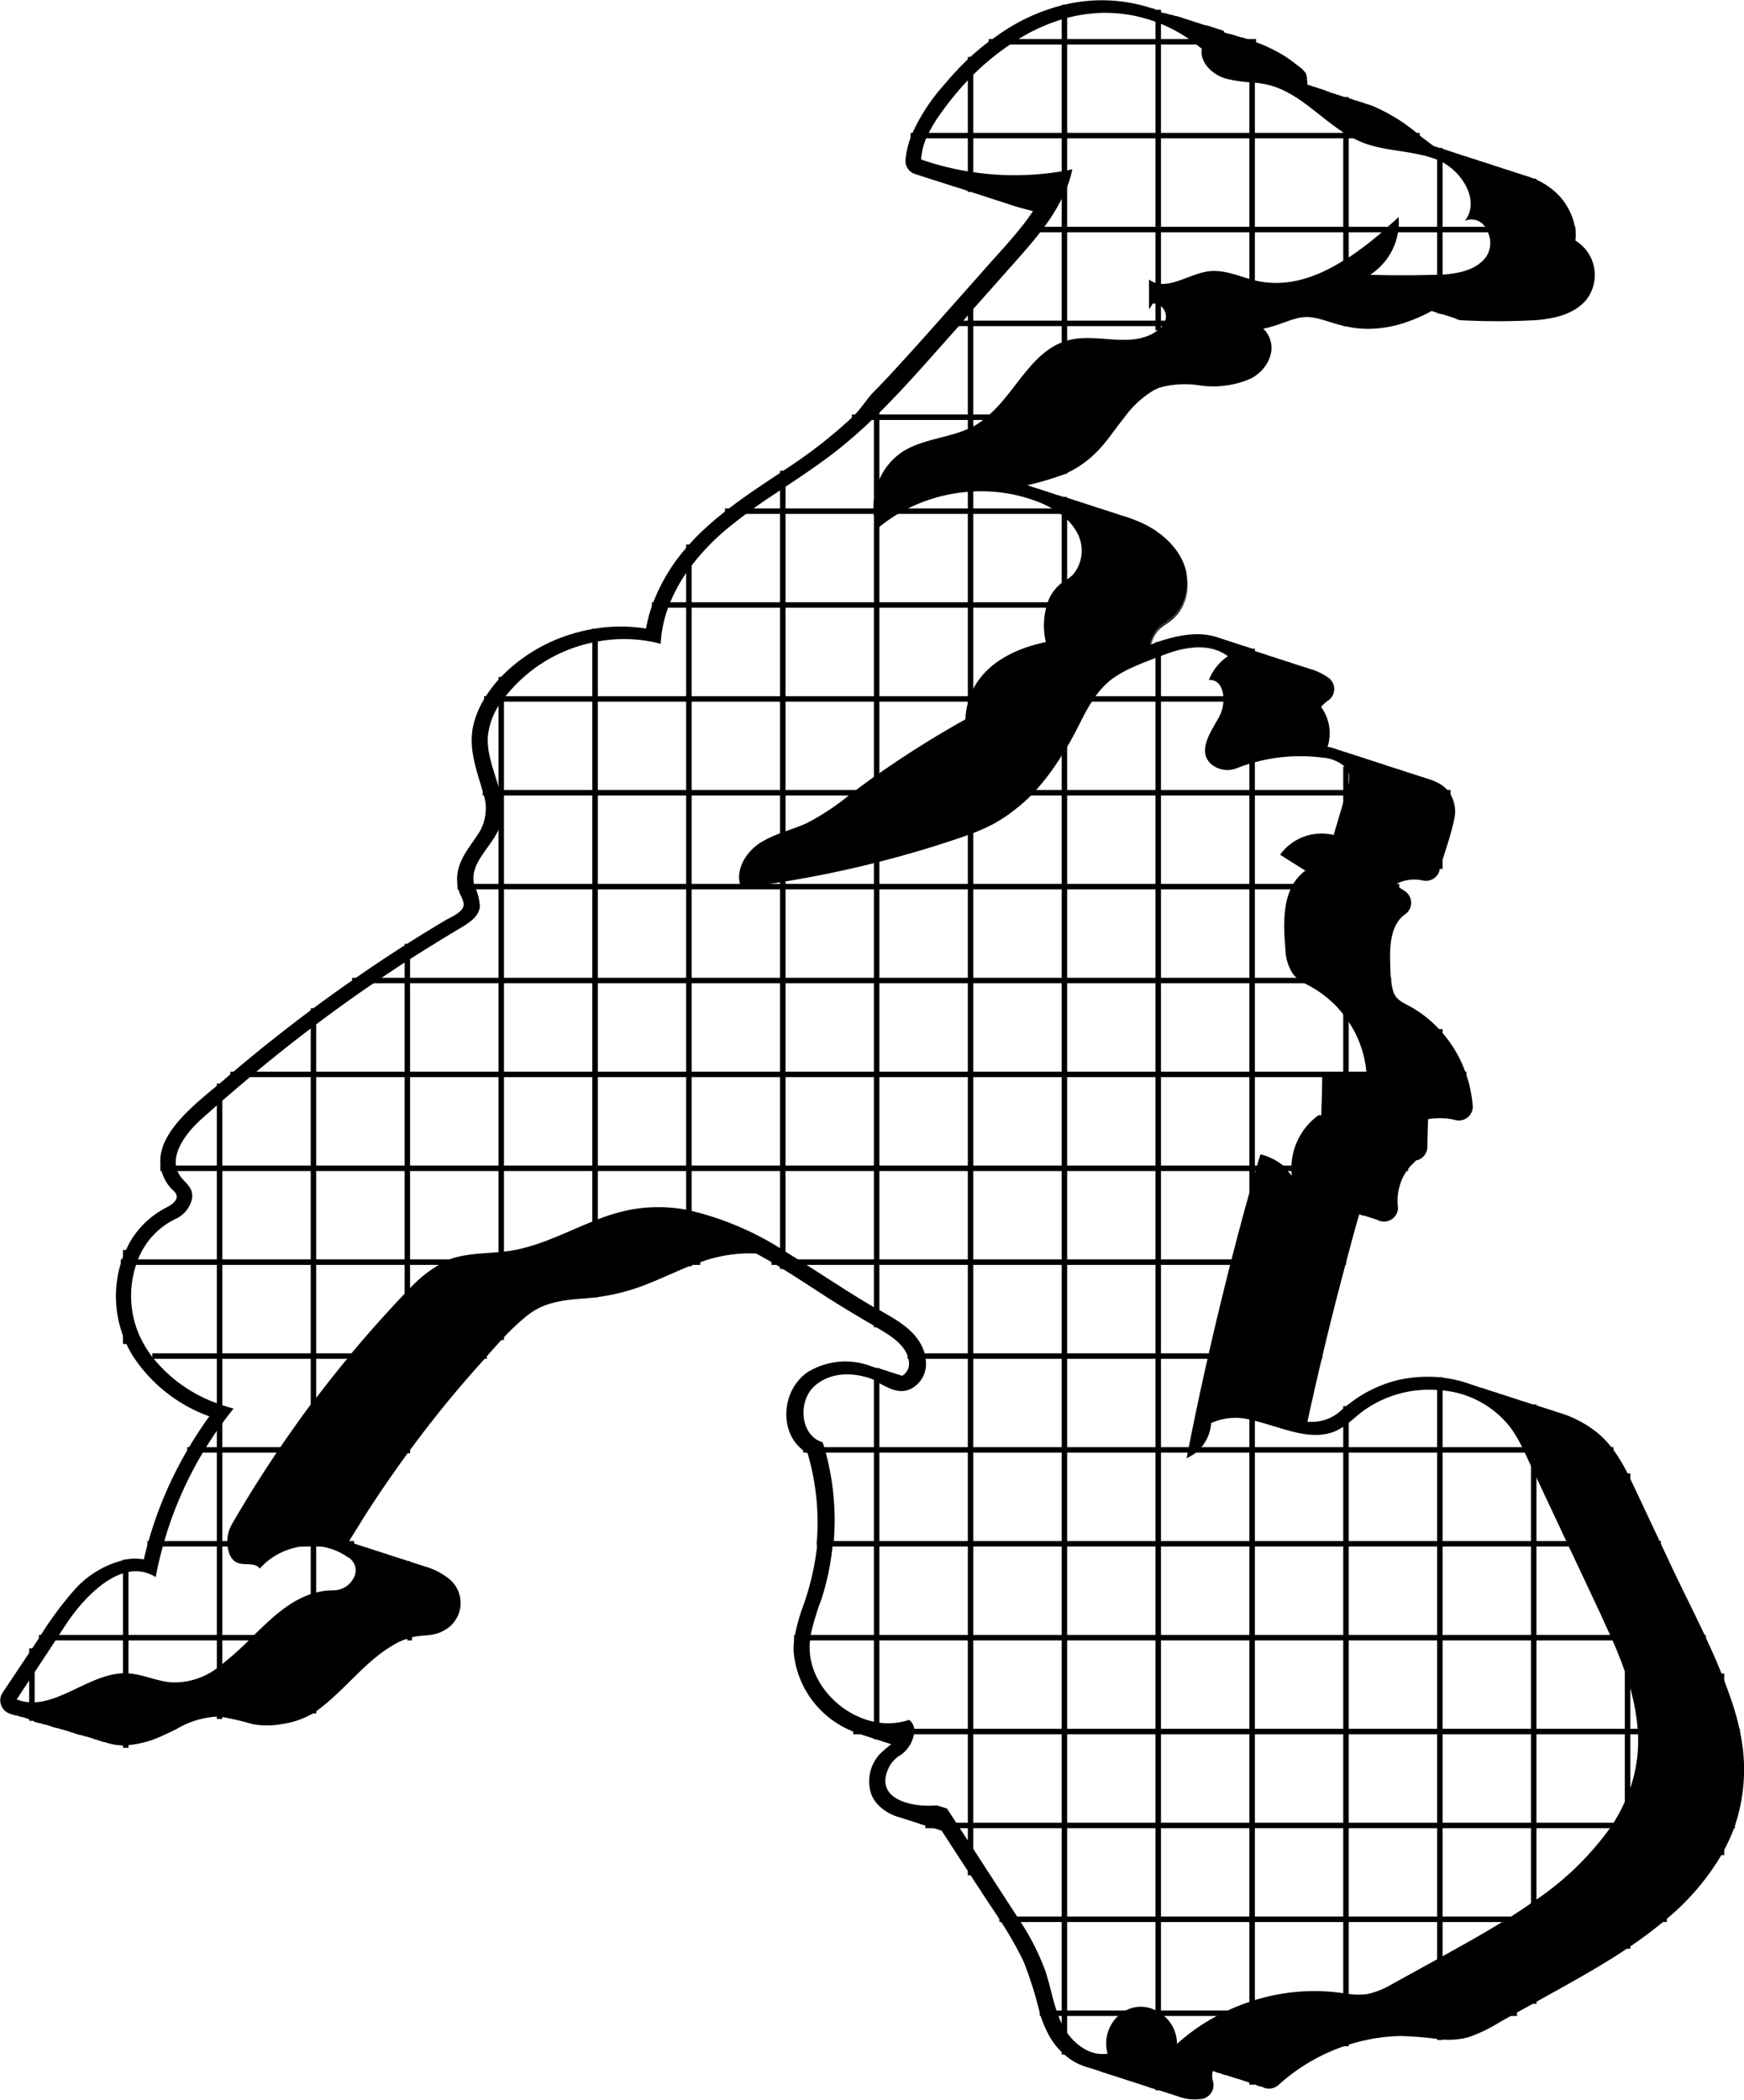 <svg xmlns="http://www.w3.org/2000/svg" viewBox="0 0 206.68 248.82"><defs><style>.cls-1{fill:none;stroke:#000;stroke-miterlimit:10;stroke-width:0.65px;}</style></defs><g id="Calque_2" data-name="Calque 2"><g id="Calque_1-2" data-name="Calque 1"><polyline class="cls-1" points="148.85 4.95 148.39 4.95 141.42 4.95 137.26 4.95 126.14 4.95 120.13 4.95 117.17 4.95"/><polyline class="cls-1" points="107.92 16.07 109.92 16.07 115.02 16.07 126.14 16.07 137.26 16.07 148.39 16.07 159.51 16.07 159.87 16.07 168.25 16.07"/><polyline class="cls-1" points="123.23 238.56 125.33 238.56 126.14 238.56 132.96 238.56 137.26 238.56 137.5 238.56 144.73 238.56 148.39 238.56 159.51 238.56 170.64 238.56 179.78 238.56"/><polyline class="cls-1" points="204.01 219.83 204.01 216.31 204.01 205.18 204.01 198.3"/><polyline class="cls-1" points="115.02 6.75 115.02 9.2 115.02 16.07 115.02 20.34 115.02 22.75"/><path d="M116.94,96.12c.69-.47,1.39-.94,2.1-1.4A16.67,16.67,0,0,1,116.94,96.12Z"/><path d="M165.74,25.73c-.54.49-1.09,1-1.66,1.47h1.63A7.23,7.23,0,0,0,165.74,25.73ZM140.89,171.81c-.06.29-.12.59-.17.89a4.87,4.87,0,0,0,1.35-.89ZM126.14,20.24v2.69a13.4,13.4,0,0,0,.94-2.87C126.77,20.13,126.46,20.19,126.14,20.24ZM92.77,148.14a35.81,35.81,0,0,0-11.13-4.73,18,18,0,0,0-6.87-.07,22.64,22.64,0,0,0-4.25,1.29c-3.29,1.3-6.45,3-9.93,3.57-.4.06-.79.11-1.19.15-2.15.2-4.34.17-6.33,1l-.55.25A15.54,15.54,0,0,0,48.27,153l-.29.3q-3.43,3.6-6.61,7.43-2.17,2.63-4.22,5.34T33,171.81c-1.93,2.85-3.77,5.78-5.49,8.76a4.2,4.2,0,0,0-.57,2.36,4.12,4.12,0,0,0,.21,1.09c.72,2,2.34.94,3.39,1.6a.49.49,0,0,1,.22.27,8.17,8.17,0,0,1,6.38-2.71v-.25h4.77c-.21-.08-.43-.15-.64-.21.47-.79,1-1.58,1.45-2.35q2.07-3.3,4.34-6.48c.39-.56.8-1.12,1.2-1.67l.3-.4q3.93-5.34,8.37-10.28l.75-.85c.56-.63,1.12-1.27,1.71-1.9a27.49,27.49,0,0,1,3-2.85c2.09-1.67,4.41-1.9,7-2.09l1.16-.11a24.63,24.63,0,0,0,6-1.52c1.7-.67,3.37-1.46,5.07-2.15l1.34-.5.56-.2a17,17,0,0,1,6.1-.83c.61.33,1.2.67,1.79,1s.89.53,1.34.81v-.81h2.31C94.31,149.08,93.54,148.6,92.77,148.14Zm73-122.41c-.54.49-1.09,1-1.66,1.47h1.63A7.23,7.23,0,0,0,165.74,25.73ZM140.89,171.81c-.06.29-.12.59-.17.89a4.87,4.87,0,0,0,1.35-.89ZM126.14,20.24v2.69a13.4,13.4,0,0,0,.94-2.87C126.77,20.13,126.46,20.19,126.14,20.24ZM104,155.11l-.06,0c-2.93-1.67-5.85-3.65-8.81-5.51-.77-.48-1.54-1-2.31-1.42a35.81,35.81,0,0,0-11.13-4.73,18,18,0,0,0-6.87-.07,22.64,22.64,0,0,0-4.25,1.29c-3.29,1.3-6.45,3-9.93,3.57-.4.06-.79.11-1.19.15-2.15.2-4.34.17-6.33,1l-.55.25A15.54,15.54,0,0,0,48.27,153l-.29.3q-3.43,3.6-6.61,7.43-2.17,2.63-4.22,5.34T33,171.81c-1.93,2.85-3.77,5.78-5.49,8.76a4.2,4.2,0,0,0-.57,2.36,4.12,4.12,0,0,0,.21,1.09c.72,2,2.34.94,3.39,1.6a.49.49,0,0,1,.22.27,8.17,8.17,0,0,1,6.38-2.71v-.25h4.77c-.21-.08-.43-.15-.64-.21.47-.79,1-1.58,1.45-2.35q2.07-3.3,4.34-6.48c.39-.56.8-1.12,1.2-1.67l.3-.4q3.93-5.34,8.37-10.28l.75-.85c.56-.63,1.12-1.27,1.71-1.9a27.49,27.49,0,0,1,3-2.85c2.09-1.67,4.41-1.9,7-2.09l1.16-.11a24.63,24.63,0,0,0,6-1.52c1.7-.67,3.37-1.46,5.07-2.15l1.34-.5.56-.2a17,17,0,0,1,6.1-.83c.61.33,1.2.67,1.79,1s.89.53,1.34.81c1.75,1.08,3.47,2.22,5.19,3.33,1.92,1.23,3.88,2.4,5.86,3.54l.07,0c1.38.8,3.1,1.82,3.67,3.4h2C109,157.81,106.31,156.45,104,155.11ZM165.74,25.73c-.54.49-1.09,1-1.66,1.47h1.63A7.23,7.23,0,0,0,165.74,25.73ZM149,33.29q-.3-.06-.6-.15c-1.69-.45-3.36-1.2-5.08-1-2.05.24-4.22,1.79-6.05,1.46a2.46,2.46,0,0,1-1.07-.46c0,1.15,0,2.29,0,3.44l.37-.62a1,1,0,0,1,.71.06,1.62,1.62,0,0,1,.92,1.52,2,2,0,0,1-.23.77,2.7,2.7,0,0,1-.69.82,3.39,3.39,0,0,1-.63.44c-3,1.64-6.81-.1-10.1.81l-.39.13c-4,1.37-5.85,6.18-9.17,8.92a8.42,8.42,0,0,1-1.35,1c-.2.11-.4.22-.6.31-2.52,1.18-5.52,1.26-7.89,2.73a7.69,7.69,0,0,0-3.24,4.3,8.06,8.06,0,0,0-.34,2.84,7.51,7.51,0,0,0,.34,1.81l.07.19a17.84,17.84,0,0,1,2.88-2,19.43,19.43,0,0,1,8.18-2.4,18.58,18.58,0,0,1,7.81,1.13,12.16,12.16,0,0,1,2.52,1.27,9.63,9.63,0,0,1,.79.6,6.68,6.68,0,0,1,1.32,1.53,4.48,4.48,0,0,1-.36,5.41,7.66,7.66,0,0,1-1,.74c-.23.17-.46.33-.67.52a4.91,4.91,0,0,0-1.38,2.32,8.59,8.59,0,0,0-.08,4.38c-3.86.78-7.61,2.69-9,6.33l-.15.42a8.91,8.91,0,0,0-.4,2.39,119.56,119.56,0,0,0-10.58,6.65c-1,.68-1.91,1.37-2.85,2.08l-.29.22a28.87,28.87,0,0,1-5.06,3.36c-.94.43-1.94.76-2.92,1.12a13.32,13.32,0,0,0-2.7,1.27c-1.69,1.12-3,3.31-2.16,5.15l0,0,.35,0c1.5-.18,3-.4,4.49-.64q5.61-.9,11.12-2.29c3-.76,6.07-1.64,9-2.62.7-.23,1.39-.46,2.08-.72a23.08,23.08,0,0,0,3-1.33,18.22,18.22,0,0,0,4.49-3.52,28.87,28.87,0,0,0,3.67-4.9c.76-1.25,1.45-2.55,2.09-3.84a20.71,20.71,0,0,1,1.37-2.38c1.91-2.78,4-3.63,7.66-5l1.23-.45c2.34-.86,5.17-1.19,7.14.32a6.14,6.14,0,0,0-2.29,2.82c1.2-.13,1.74,1,1.74,2.29h3.31v-6l-.24-.08c-.23-.08-.47-.16-.7-.22s-.47-.16-.7-.23-.47-.16-.7-.23-.47-.16-.7-.22a6.35,6.35,0,0,0-.7-.23c-2.34-.9-4.94-.39-7.39.44l-.87.32a4,4,0,0,1,.74-1.71c0-.06.09-.11.13-.16.54-.59,1.32-.93,1.89-1.5a5.21,5.21,0,0,0,1-1.35,6.09,6.09,0,0,0,.39-1c.84-3.1-.84-5.85-3.25-7.59A10.93,10.93,0,0,0,135.39,62a18.7,18.7,0,0,0-2.36-.89l-.7-.22c-.23-.09-.47-.16-.7-.23l-.33-.11-.37-.12c-.23-.08-.47-.16-.7-.22s-.47-.16-.7-.23l-.7-.23-.7-.23-.71-.22c-.23-.09-.46-.16-.7-.23l-.58-.19-.12,0c-.23-.08-.46-.16-.7-.22s-.46-.16-.7-.23l-.7-.23-.7-.23-.7-.22-.81-.27a36.26,36.26,0,0,0,4.43-1.31l.13-.06a12.28,12.28,0,0,0,4.1-3c1-1.1,1.89-2.41,2.86-3.64a11.66,11.66,0,0,1,3.49-3.23c.18-.1.36-.18.54-.26a11.13,11.13,0,0,1,4.91-.31,11.22,11.22,0,0,0,6-.78l.23-.12c1.77-1,3-3.25,1.82-5.19a3.43,3.43,0,0,0-.51-.63,14.67,14.67,0,0,0,2.07-.6c.67-.24,1.34-.48,2-.65,1.54-.4,3,.22,4.45.65.42.12.85.24,1.28.32V30.69C156.25,32.78,152.7,34.09,149,33.29Zm-8.1,138.52c-.06.29-.12.59-.17.89a4.87,4.87,0,0,0,1.35-.89ZM104,155.11l-.06,0c-2.93-1.67-5.85-3.65-8.81-5.51-.77-.48-1.54-1-2.31-1.42a35.81,35.81,0,0,0-11.13-4.73,18,18,0,0,0-6.87-.07,22.64,22.64,0,0,0-4.25,1.29c-3.29,1.3-6.45,3-9.93,3.57-.4.06-.79.11-1.19.15-2.15.2-4.34.17-6.33,1l-.55.25A15.54,15.54,0,0,0,48.27,153l-.29.3q-3.43,3.6-6.61,7.43-2.17,2.63-4.22,5.34T33,171.81c-1.93,2.85-3.77,5.78-5.49,8.76a4.2,4.2,0,0,0-.57,2.36,4.12,4.12,0,0,0,.21,1.09c.72,2,2.34.94,3.39,1.6a.49.49,0,0,1,.22.27,8.17,8.17,0,0,1,6.38-2.71v-.25h4.77c-.21-.08-.43-.15-.64-.21.47-.79,1-1.58,1.45-2.35q2.07-3.3,4.34-6.48c.39-.56.8-1.12,1.2-1.67l.3-.4q3.93-5.34,8.37-10.28l.75-.85c.56-.63,1.12-1.27,1.71-1.9a27.49,27.49,0,0,1,3-2.85c2.09-1.67,4.41-1.9,7-2.09l1.16-.11a24.63,24.63,0,0,0,6-1.52c1.7-.67,3.37-1.46,5.07-2.15l1.34-.5.56-.2a17,17,0,0,1,6.1-.83c.61.33,1.2.67,1.79,1s.89.53,1.34.81c1.75,1.08,3.47,2.22,5.19,3.33,1.92,1.23,3.88,2.4,5.86,3.54l.07,0c1.38.8,3.1,1.82,3.67,3.4h2C109,157.81,106.31,156.45,104,155.11ZM165.74,25.73c-.54.49-1.09,1-1.66,1.47h1.63A7.23,7.23,0,0,0,165.74,25.73ZM140.89,171.81c-.06.29-.12.59-.17.89a4.87,4.87,0,0,0,1.35-.89Zm-4.7-138.66c0,1.15,0,2.29,0,3.44l.37-.62a1,1,0,0,1,.71.06V33.61A2.46,2.46,0,0,1,136.19,33.15ZM104,155.11l-.06,0c-2.93-1.67-5.85-3.65-8.81-5.51-.77-.48-1.54-1-2.31-1.42a35.81,35.81,0,0,0-11.13-4.73,18,18,0,0,0-6.87-.07,22.64,22.64,0,0,0-4.25,1.29c-3.29,1.3-6.45,3-9.93,3.57-.4.06-.79.11-1.19.15-2.15.2-4.34.17-6.33,1l-.55.25A15.54,15.54,0,0,0,48.27,153l-.29.3q-3.43,3.6-6.61,7.43-2.17,2.63-4.22,5.34T33,171.81c-1.93,2.85-3.77,5.78-5.49,8.76a4.2,4.2,0,0,0-.57,2.36,4.12,4.12,0,0,0,.21,1.09c.72,2,2.34.94,3.39,1.6a.49.49,0,0,1,.22.27,8.17,8.17,0,0,1,6.38-2.71v-.25h4.77c-.21-.08-.43-.15-.64-.21.47-.79,1-1.58,1.45-2.35q2.07-3.3,4.34-6.48c.39-.56.8-1.12,1.2-1.67l.3-.4q3.93-5.34,8.37-10.28l.75-.85c.56-.63,1.12-1.27,1.71-1.9a27.49,27.49,0,0,1,3-2.85c2.09-1.67,4.41-1.9,7-2.09l1.16-.11a24.63,24.63,0,0,0,6-1.52c1.7-.67,3.37-1.46,5.07-2.15l1.34-.5.56-.2a17,17,0,0,1,6.1-.83c.61.33,1.2.67,1.79,1s.89.53,1.34.81c1.75,1.08,3.47,2.22,5.19,3.33,1.92,1.23,3.88,2.4,5.86,3.54l.07,0c1.38.8,3.1,1.82,3.67,3.4h2C109,157.81,106.31,156.45,104,155.11Zm36.94,16.7c-.06.29-.12.59-.17.89a4.87,4.87,0,0,0,1.35-.89Zm-4.7-138.66c0,1.15,0,2.29,0,3.44l.37-.62a1,1,0,0,1,.71.06V33.61A2.46,2.46,0,0,1,136.19,33.15ZM125.47,69.37a4.91,4.91,0,0,0-1.38,2.32,8.59,8.59,0,0,0-.08,4.38c-3.86.78-7.61,2.69-9,6.33l-.15.42a8.91,8.91,0,0,0-.4,2.39,119.56,119.56,0,0,0-10.58,6.65c-1,.68-1.91,1.37-2.85,2.08l-.29.22a28.87,28.87,0,0,1-5.06,3.36c-.94.43-1.94.76-2.92,1.12a13.32,13.32,0,0,0-2.7,1.27c-1.69,1.12-3,3.31-2.16,5.15l0,0,.35,0c1.5-.18,3-.4,4.49-.64q5.61-.9,11.12-2.29c3-.76,6.07-1.64,9-2.62.7-.23,1.39-.46,2.08-.72a23.08,23.08,0,0,0,3-1.33,18.22,18.22,0,0,0,4.49-3.52,28.87,28.87,0,0,0,3.67-4.9V68.85C125.91,69,125.68,69.18,125.47,69.37ZM117,49.44a8.42,8.42,0,0,1-1.35,1c-.2.11-.4.22-.6.31-2.52,1.18-5.52,1.26-7.89,2.73a7.69,7.69,0,0,0-3.24,4.3,8.06,8.06,0,0,0-.34,2.84,7.51,7.51,0,0,0,.34,1.81l.07.19a17.84,17.84,0,0,1,2.88-2,19.43,19.43,0,0,1,8.18-2.4,18.58,18.58,0,0,1,7.81,1.13,12.16,12.16,0,0,1,2.52,1.27,9.63,9.63,0,0,1,.79.6V58.9l-.12,0c-.23-.08-.46-.16-.7-.22s-.46-.16-.7-.23l-.7-.23-.7-.23-.7-.22-.81-.27a36.26,36.26,0,0,0,4.43-1.31V40.52C122.12,41.89,120.29,46.7,117,49.44ZM104,155.11l-.06,0c-2.93-1.67-5.85-3.65-8.81-5.51-.77-.48-1.54-1-2.31-1.42a35.81,35.81,0,0,0-11.13-4.73,18,18,0,0,0-6.87-.07,22.64,22.64,0,0,0-4.25,1.29c-3.29,1.3-6.45,3-9.93,3.57-.4.06-.79.11-1.19.15-2.15.2-4.34.17-6.33,1l-.55.25A15.54,15.54,0,0,0,48.27,153l-.29.3q-3.43,3.6-6.61,7.43-2.17,2.63-4.22,5.34T33,171.81c-1.93,2.85-3.77,5.78-5.49,8.76a4.2,4.2,0,0,0-.57,2.36,4.12,4.12,0,0,0,.21,1.09c.72,2,2.34.94,3.39,1.6a.49.49,0,0,1,.22.27,8.17,8.17,0,0,1,6.38-2.71v-.25h4.77c-.21-.08-.43-.15-.64-.21.47-.79,1-1.58,1.45-2.35q2.07-3.3,4.34-6.48c.39-.56.8-1.12,1.2-1.67l.3-.4q3.93-5.34,8.37-10.28l.75-.85c.56-.63,1.12-1.27,1.71-1.9a27.49,27.49,0,0,1,3-2.85c2.09-1.67,4.41-1.9,7-2.09l1.16-.11a24.63,24.63,0,0,0,6-1.52c1.7-.67,3.37-1.46,5.07-2.15l1.34-.5.56-.2a17,17,0,0,1,6.1-.83c.61.33,1.2.67,1.79,1s.89.53,1.34.81c1.75,1.08,3.47,2.22,5.19,3.33,1.92,1.23,3.88,2.4,5.86,3.54l.07,0c1.38.8,3.1,1.82,3.67,3.4h2C109,157.81,106.31,156.45,104,155.11Zm45.48-18.32-.48,1.65h3.45A7.15,7.15,0,0,0,149.43,136.79Zm-8.54,35c-.06.29-.12.59-.17.89a4.87,4.87,0,0,0,1.35-.89ZM104,155.11l-.06,0c-2.93-1.67-5.85-3.65-8.81-5.51-.77-.48-1.54-1-2.31-1.42a35.81,35.81,0,0,0-11.13-4.73,18,18,0,0,0-6.87-.07,22.64,22.64,0,0,0-4.25,1.29c-3.29,1.3-6.45,3-9.93,3.57-.4.06-.79.11-1.19.15-2.15.2-4.34.17-6.33,1l-.55.25A15.54,15.54,0,0,0,48.27,153l-.29.3q-3.43,3.6-6.61,7.43-2.17,2.63-4.22,5.34T33,171.81c-1.93,2.85-3.77,5.78-5.49,8.76a4.2,4.2,0,0,0-.57,2.36,4.12,4.12,0,0,0,.21,1.09c.72,2,2.34.94,3.39,1.6a.49.49,0,0,1,.22.27,8.17,8.17,0,0,1,6.38-2.71v-.25h4.77c-.21-.08-.43-.15-.64-.21.47-.79,1-1.58,1.45-2.35q2.07-3.3,4.34-6.48c.39-.56.8-1.12,1.2-1.67l.3-.4q3.93-5.34,8.37-10.28l.75-.85c.56-.63,1.12-1.27,1.71-1.9a27.49,27.49,0,0,1,3-2.85c2.09-1.67,4.41-1.9,7-2.09l1.16-.11a24.63,24.63,0,0,0,6-1.52c1.7-.67,3.37-1.46,5.07-2.15l1.34-.5.56-.2a17,17,0,0,1,6.1-.83c.61.33,1.2.67,1.79,1s.89.53,1.34.81c1.75,1.08,3.47,2.22,5.19,3.33,1.92,1.23,3.88,2.4,5.86,3.54l.07,0c1.38.8,3.1,1.82,3.67,3.4h2C109,157.81,106.31,156.45,104,155.11Zm-.4-94.54a7.51,7.51,0,0,0,.34,1.81V57.73A8.06,8.06,0,0,0,103.55,60.57ZM101,93.94l-.29.22a28.87,28.87,0,0,1-5.06,3.36c-.94.43-1.94.76-2.92,1.12a13.32,13.32,0,0,0-2.7,1.27c-1.69,1.12-3,3.31-2.16,5.15l0,0,.35,0c1.5-.18,3-.4,4.49-.64q5.61-.9,11.12-2.29V91.86C102.93,92.54,102,93.23,101,93.94Zm48.39,42.85-.48,1.65h3.45A7.15,7.15,0,0,0,149.43,136.79ZM104,155.11l-.06,0c-2.93-1.67-5.85-3.65-8.81-5.51-.77-.48-1.54-1-2.31-1.42a35.81,35.81,0,0,0-11.13-4.73,18,18,0,0,0-6.87-.07,22.64,22.64,0,0,0-4.25,1.29c-3.29,1.3-6.45,3-9.93,3.57-.4.06-.79.11-1.19.15-2.15.2-4.34.17-6.33,1l-.55.25A15.54,15.54,0,0,0,48.27,153l-.29.3q-3.43,3.6-6.61,7.43-2.17,2.63-4.22,5.34T33,171.81c-1.93,2.85-3.77,5.78-5.49,8.76a4.2,4.2,0,0,0-.57,2.36,4.12,4.12,0,0,0,.21,1.09c.72,2,2.34.94,3.39,1.6a.49.49,0,0,1,.22.27,8.17,8.17,0,0,1,6.38-2.71v-.25h4.77c-.21-.08-.43-.15-.64-.21.47-.79,1-1.58,1.45-2.35q2.07-3.3,4.34-6.48c.39-.56.8-1.12,1.2-1.67l.3-.4q3.93-5.34,8.37-10.28l.75-.85c.56-.63,1.12-1.27,1.71-1.9a27.49,27.49,0,0,1,3-2.85c2.09-1.67,4.41-1.9,7-2.09l1.16-.11a24.63,24.63,0,0,0,6-1.52c1.7-.67,3.37-1.46,5.07-2.15l1.34-.5.56-.2a17,17,0,0,1,6.1-.83c.61.33,1.2.67,1.79,1s.89.53,1.34.81c1.75,1.08,3.47,2.22,5.19,3.33,1.92,1.23,3.88,2.4,5.86,3.54l.07,0c1.38.8,3.1,1.82,3.67,3.4h2C109,157.81,106.31,156.45,104,155.11Zm-.4-94.54a7.51,7.51,0,0,0,.34,1.81V57.73A8.06,8.06,0,0,0,103.55,60.57ZM90.07,99.91c-1.69,1.12-3,3.31-2.16,5.15l0,0,.35,0c1.5-.18,3-.4,4.49-.64V98.64A13.32,13.32,0,0,0,90.07,99.91Zm19.57,60.91,0-.14c-.65-2.87-3.3-4.23-5.66-5.57l-.06,0c-2.93-1.67-5.85-3.65-8.81-5.51-.77-.48-1.54-1-2.31-1.42a35.81,35.81,0,0,0-11.13-4.73,18,18,0,0,0-6.87-.07,22.64,22.64,0,0,0-4.25,1.29c-3.29,1.3-6.45,3-9.93,3.57-.4.06-.79.11-1.19.15-2.15.2-4.34.17-6.33,1l-.55.25A15.54,15.54,0,0,0,48.27,153l-.29.3q-3.43,3.6-6.61,7.43-2.17,2.63-4.22,5.34T33,171.81c-1.93,2.85-3.77,5.78-5.49,8.76a4.2,4.2,0,0,0-.57,2.36,4.12,4.12,0,0,0,.21,1.09c.72,2,2.34.94,3.39,1.6a.49.49,0,0,1,.22.27,8.17,8.17,0,0,1,6.38-2.71v-.25h4.77c-.21-.08-.43-.15-.64-.21.47-.79,1-1.58,1.45-2.35q2.07-3.3,4.34-6.48c.39-.56.8-1.12,1.2-1.67l.3-.4q3.93-5.34,8.37-10.28l.75-.85c.56-.63,1.12-1.27,1.71-1.9a27.49,27.49,0,0,1,3-2.85c2.09-1.67,4.41-1.9,7-2.09l1.16-.11a24.63,24.63,0,0,0,6-1.52c1.7-.67,3.37-1.46,5.07-2.15l1.34-.5.56-.2a17,17,0,0,1,6.1-.83c.61.33,1.2.67,1.79,1s.89.53,1.34.81c1.75,1.08,3.47,2.22,5.19,3.33,1.92,1.23,3.88,2.4,5.86,3.54l.07,0c1.38.8,3.1,1.82,3.67,3.4a2.94,2.94,0,0,1,.17.71,1.68,1.68,0,0,1-.81,1.71l-.12,0-.16-.06-.54-.17-.17-.06-.53-.16a.85.85,0,0,0-.17-.06,4.68,4.68,0,0,0-.53-.17l-.17-.06-.53-.17-.11,0-.06,0-.53-.17a1.15,1.15,0,0,1-.17-.06,8.54,8.54,0,0,0-7.36.67c-3.13,2.11-3.48,7.08-.58,9.28a5.07,5.07,0,0,0,.54.36,29.2,29.2,0,0,1,1.07,10.76h2a30.7,30.7,0,0,0-1-11.12c-.09-.32-.19-.64-.29-.95-2.61-.74-3-4.77-1-6.62s5.09-1.72,7.51-.59l.12.06c1.2.58,2.39,1.41,3.83.78A3.3,3.3,0,0,0,109.64,160.82ZM103.55,60.57a7.51,7.51,0,0,0,.34,1.81V57.73A8.06,8.06,0,0,0,103.55,60.57ZM90.07,99.91c-1.69,1.12-3,3.31-2.16,5.15l0,0,.35,0c1.5-.18,3-.4,4.49-.64V98.64A13.32,13.32,0,0,0,90.07,99.91Zm19.57,60.91,0-.14c-.65-2.87-3.3-4.23-5.66-5.57l-.06,0c-2.93-1.67-5.85-3.65-8.81-5.51-.77-.48-1.54-1-2.31-1.42a35.81,35.81,0,0,0-11.13-4.73,18,18,0,0,0-6.87-.07,22.64,22.64,0,0,0-4.25,1.29c-3.29,1.3-6.45,3-9.93,3.57-.4.06-.79.11-1.19.15-2.15.2-4.34.17-6.33,1l-.55.25A15.54,15.54,0,0,0,48.27,153l-.29.3q-3.43,3.6-6.61,7.43-2.17,2.63-4.22,5.34T33,171.81c-1.93,2.85-3.77,5.78-5.49,8.76a4.2,4.2,0,0,0-.57,2.36,4.12,4.12,0,0,0,.21,1.09c.72,2,2.34.94,3.39,1.6a.49.49,0,0,1,.22.27,8.17,8.17,0,0,1,6.38-2.71v-.25h4.77c-.21-.08-.43-.15-.64-.21.47-.79,1-1.58,1.45-2.35q2.07-3.3,4.34-6.48c.39-.56.8-1.12,1.2-1.67l.3-.4q3.93-5.34,8.37-10.28l.75-.85c.56-.63,1.12-1.27,1.71-1.9a27.49,27.49,0,0,1,3-2.85c2.09-1.67,4.41-1.9,7-2.09l1.16-.11a24.63,24.63,0,0,0,6-1.52c1.7-.67,3.37-1.46,5.07-2.15l1.34-.5.56-.2a17,17,0,0,1,6.1-.83c.61.33,1.2.67,1.79,1s.89.53,1.34.81c1.75,1.08,3.47,2.22,5.19,3.33,1.92,1.23,3.88,2.4,5.86,3.54l.07,0c1.38.8,3.1,1.82,3.67,3.4a2.94,2.94,0,0,1,.17.71,1.68,1.68,0,0,1-.81,1.71l-.12,0-.16-.06-.54-.17-.17-.06-.53-.16a.85.85,0,0,0-.17-.06,4.68,4.68,0,0,0-.53-.17l-.17-.06-.53-.17-.11,0-.06,0-.53-.17a1.15,1.15,0,0,1-.17-.06,8.54,8.54,0,0,0-7.36.67c-3.13,2.11-3.48,7.08-.58,9.28a5.07,5.07,0,0,0,.54.36,29.2,29.2,0,0,1,1.07,10.76h2a30.7,30.7,0,0,0-1-11.12c-.09-.32-.19-.64-.29-.95-2.61-.74-3-4.77-1-6.62s5.09-1.72,7.51-.59l.12.06c1.2.58,2.39,1.41,3.83.78A3.3,3.3,0,0,0,109.64,160.82ZM103.55,60.57a7.51,7.51,0,0,0,.34,1.81V57.73A8.06,8.06,0,0,0,103.55,60.57ZM90.07,99.91c-1.69,1.12-3,3.31-2.16,5.15l0,0,.35,0c1.5-.18,3-.4,4.49-.64V98.64A13.32,13.32,0,0,0,90.07,99.91Zm19.57,60.91,0-.14c-.65-2.87-3.3-4.23-5.66-5.57l-.06,0c-2.93-1.67-5.85-3.65-8.81-5.51-.77-.48-1.54-1-2.31-1.42a35.81,35.81,0,0,0-11.13-4.73,18,18,0,0,0-6.87-.07,22.64,22.64,0,0,0-4.25,1.29c-3.29,1.3-6.45,3-9.93,3.57-.4.06-.79.11-1.19.15-2.15.2-4.34.17-6.33,1l-.55.25A15.54,15.54,0,0,0,48.27,153l-.29.3q-3.43,3.6-6.61,7.43-2.17,2.63-4.22,5.34T33,171.81c-1.93,2.85-3.77,5.78-5.49,8.76a4.2,4.2,0,0,0-.57,2.36,4.12,4.12,0,0,0,.21,1.09c.72,2,2.34.94,3.39,1.6a.49.49,0,0,1,.22.27,8.17,8.17,0,0,1,6.38-2.71v-.25h4.77c-.21-.08-.43-.15-.64-.21.47-.79,1-1.58,1.45-2.35q2.07-3.3,4.34-6.48c.39-.56.8-1.12,1.2-1.67l.3-.4q3.93-5.34,8.37-10.28l.75-.85c.56-.63,1.12-1.27,1.71-1.9a27.49,27.49,0,0,1,3-2.85c2.09-1.67,4.41-1.9,7-2.09l1.16-.11a24.63,24.63,0,0,0,6-1.52c1.7-.67,3.37-1.46,5.07-2.15l1.34-.5.56-.2a17,17,0,0,1,6.1-.83c.61.33,1.2.67,1.79,1s.89.53,1.34.81c1.75,1.08,3.47,2.22,5.19,3.33,1.92,1.23,3.88,2.4,5.86,3.54l.07,0c1.38.8,3.1,1.82,3.67,3.4a2.94,2.94,0,0,1,.17.71,1.68,1.68,0,0,1-.81,1.71l-.12,0-.16-.06-.54-.17-.17-.06-.53-.16a.85.85,0,0,0-.17-.06,4.68,4.68,0,0,0-.53-.17l-.17-.06-.53-.17-.11,0-.06,0-.53-.17a1.15,1.15,0,0,1-.17-.06,8.54,8.54,0,0,0-7.36.67c-3.13,2.11-3.48,7.08-.58,9.28a5.07,5.07,0,0,0,.54.36,29.2,29.2,0,0,1,1.07,10.76h2a30.7,30.7,0,0,0-1-11.12c-.09-.32-.19-.64-.29-.95-2.61-.74-3-4.77-1-6.62s5.09-1.72,7.51-.59l.12.06c1.2.58,2.39,1.41,3.83.78A3.3,3.3,0,0,0,109.64,160.82ZM103.55,60.57a7.51,7.51,0,0,0,.34,1.81V57.73A8.06,8.06,0,0,0,103.55,60.57ZM90.07,99.91c-1.69,1.12-3,3.31-2.16,5.15l0,0,.35,0c1.5-.18,3-.4,4.49-.64V98.64A13.32,13.32,0,0,0,90.07,99.91Zm19.57,60.91,0-.14c-.65-2.87-3.3-4.23-5.66-5.57l-.06,0c-2.93-1.67-5.85-3.65-8.81-5.51-.77-.48-1.54-1-2.31-1.42a35.81,35.81,0,0,0-11.13-4.73,18,18,0,0,0-6.87-.07,22.64,22.64,0,0,0-4.25,1.29c-3.29,1.3-6.45,3-9.93,3.57-.4.06-.79.11-1.19.15-2.15.2-4.34.17-6.33,1l-.55.25A15.54,15.54,0,0,0,48.27,153l-.29.3q-3.43,3.6-6.61,7.43-2.17,2.63-4.22,5.34T33,171.81c-1.93,2.85-3.77,5.78-5.49,8.76a4.2,4.2,0,0,0-.57,2.36,4.12,4.12,0,0,0,.21,1.09c.72,2,2.34.94,3.39,1.6a.49.49,0,0,1,.22.27,8.17,8.17,0,0,1,6.38-2.71v-.25h4.77c-.21-.08-.43-.15-.64-.21.47-.79,1-1.58,1.45-2.35q2.07-3.3,4.34-6.48c.39-.56.8-1.12,1.2-1.67l.3-.4q3.93-5.34,8.37-10.28l.75-.85c.56-.63,1.12-1.27,1.71-1.9a27.49,27.49,0,0,1,3-2.85c2.09-1.67,4.41-1.9,7-2.09l1.16-.11a24.63,24.63,0,0,0,6-1.52c1.7-.67,3.37-1.46,5.07-2.15l1.34-.5.56-.2a17,17,0,0,1,6.1-.83c.61.33,1.2.67,1.79,1s.89.53,1.34.81c1.75,1.08,3.47,2.22,5.19,3.33,1.92,1.23,3.88,2.4,5.86,3.54l.07,0c1.38.8,3.1,1.82,3.67,3.4a2.94,2.94,0,0,1,.17.71,1.68,1.68,0,0,1-.81,1.71l-.12,0-.16-.06-.54-.17-.17-.06-.53-.16a.85.85,0,0,0-.17-.06,4.68,4.68,0,0,0-.53-.17l-.17-.06-.53-.17-.11,0-.06,0-.53-.17a1.15,1.15,0,0,1-.17-.06,8.54,8.54,0,0,0-7.36.67c-3.13,2.11-3.48,7.08-.58,9.28a5.07,5.07,0,0,0,.54.36,29.2,29.2,0,0,1,1.07,10.76h2a30.7,30.7,0,0,0-1-11.12c-.09-.32-.19-.64-.29-.95-2.61-.74-3-4.77-1-6.62s5.09-1.72,7.51-.59l.12.06c1.2.58,2.39,1.41,3.83.78A3.3,3.3,0,0,0,109.64,160.82ZM103.55,60.57a7.51,7.51,0,0,0,.34,1.81V57.73A8.06,8.06,0,0,0,103.55,60.57ZM90.07,99.91c-1.69,1.12-3,3.31-2.16,5.15l0,0,.35,0c1.5-.18,3-.4,4.49-.64V98.64A13.32,13.32,0,0,0,90.07,99.91Zm13.48-39.34a7.51,7.51,0,0,0,.34,1.81V57.73A8.06,8.06,0,0,0,103.55,60.57ZM90.07,99.91c-1.69,1.12-3,3.31-2.16,5.15l0,0,.35,0c1.5-.18,3-.4,4.49-.64V98.64A13.32,13.32,0,0,0,90.07,99.91Zm-15.3,43.43a22.64,22.64,0,0,0-4.25,1.29c-3.29,1.3-6.45,3-9.93,3.57-.4.06-.79.11-1.19.15-2.15.2-4.34.17-6.33,1l-.55.25A15.54,15.54,0,0,0,48.27,153l-.29.3q-3.43,3.6-6.61,7.43-2.17,2.63-4.22,5.34T33,171.81c-1.93,2.85-3.77,5.78-5.49,8.76a4.2,4.2,0,0,0-.57,2.36,4.12,4.12,0,0,0,.21,1.09c.72,2,2.34.94,3.39,1.6a.49.49,0,0,1,.22.27,8.17,8.17,0,0,1,6.38-2.71v-.25h4.77c-.21-.08-.43-.15-.64-.21.47-.79,1-1.58,1.45-2.35q2.07-3.3,4.34-6.48c.39-.56.8-1.12,1.2-1.67v-.4h.3q3.93-5.34,8.37-10.28l.75-.85c.56-.63,1.12-1.27,1.71-1.9a27.49,27.49,0,0,1,3-2.85c2.09-1.67,4.41-1.9,7-2.09l1.16-.11v-4.17H81.64v-6.15A18,18,0,0,0,74.77,143.34Zm28.78-82.77a7.51,7.51,0,0,0,.34,1.81V57.73A8.06,8.06,0,0,0,103.55,60.57ZM90.07,99.91c-1.69,1.12-3,3.31-2.16,5.15l0,0,.35,0c1.5-.18,3-.4,4.49-.64V98.64A13.32,13.32,0,0,0,90.07,99.91Zm-37,49.4-.55.25H59.4v-1.21C57.25,148.55,55.06,148.52,53.07,149.31ZM48,153.25q-3.43,3.6-6.61,7.43h6.9V153ZM33,171.81h4.14V166Q35,168.87,33,171.81ZM103.55,60.57a7.51,7.51,0,0,0,.34,1.81V57.73A8.06,8.06,0,0,0,103.55,60.57ZM90.07,99.91c-1.69,1.12-3,3.31-2.16,5.15l0,0,.35,0c1.5-.18,3-.4,4.49-.64V98.64A13.32,13.32,0,0,0,90.07,99.91Zm13.48-39.34a7.51,7.51,0,0,0,.34,1.81V57.73A8.06,8.06,0,0,0,103.55,60.57ZM90.07,99.91c-1.69,1.12-3,3.31-2.16,5.15l0,0,.35,0c1.5-.18,3-.4,4.49-.64V98.64A13.32,13.32,0,0,0,90.07,99.91Zm13.48-39.34a7.51,7.51,0,0,0,.34,1.81V57.73A8.06,8.06,0,0,0,103.55,60.57ZM90.07,99.91c-1.69,1.12-3,3.31-2.16,5.15l0,0,.35,0c1.5-.18,3-.4,4.49-.64V98.64A13.32,13.32,0,0,0,90.07,99.91Zm13.48-39.34a7.51,7.51,0,0,0,.34,1.81V57.73A8.06,8.06,0,0,0,103.55,60.57ZM87.91,105.06l0,0,.35,0c1.5-.18,3-.4,4.49-.64V98.64a13.32,13.32,0,0,0-2.7,1.27C88.38,101,87.11,103.22,87.91,105.06ZM206.2,205.18c-.16-.83-.38-1.66-.62-2.48-.46-1.49-1-2.95-1.57-4.4s-1.2-2.84-1.85-4.24c-1.36-2.93-2.84-5.81-4.19-8.69l-1.14-2.44-3.18-6.76c-.25-.53-.5-1.06-.77-1.58a19.5,19.5,0,0,0-1.67-2.78,11.43,11.43,0,0,0-1.94-2.06,13.36,13.36,0,0,0-4.63-2.39l-.7-.23-.7-.23-.7-.22-.7-.23-.08,0-.62-.2c-.23-.08-.47-.16-.7-.22s-.47-.16-.7-.23l-.7-.23-.7-.23-.71-.22c-.23-.09-.46-.16-.7-.23l-.7-.23c-.23-.08-.46-.16-.7-.22s-.46-.16-.7-.23l-.7-.23a14.81,14.81,0,0,0-3.49-.77,15.85,15.85,0,0,0-5,.33,15.37,15.37,0,0,0-6.13,3.11l-.54.44a5,5,0,0,1-3.44,1.39,5.85,5.85,0,0,1-.59,0q.84-3.87,1.76-7.73,1.32-5.58,2.81-11.12v0c.52-1.93,1-3.84,1.59-5.76a1.41,1.41,0,0,0,.66.2,56.79,56.79,0,0,0,1.4.45,1.67,1.67,0,0,0,2.52-1.39,6.45,6.45,0,0,1,.53-3.52,6,6,0,0,1,.66-1.08c.09-.12.18-.24.28-.35l.64-.63a.53.53,0,0,0-.24,0,1.68,1.68,0,0,0,1.61-1.64c0-1.09.05-2.19.08-3.29a8.27,8.27,0,0,1,1.4-.12,7.75,7.75,0,0,1,1.83.22,1.65,1.65,0,0,0,2.07-1.58,15.15,15.15,0,0,0-.75-3.73,14.75,14.75,0,0,0-3.15-5.36,14.31,14.31,0,0,0-3.25-2.63c-.91-.53-1.94-.85-2.27-1.93a6.72,6.72,0,0,1-.25-1.2c-.09-.73-.1-1.49-.12-2.19-.05-1.9,0-4.44,1.7-5.71a1.66,1.66,0,0,0,0-2.82l-.63-.41-.51-.32a4.58,4.58,0,0,1,3.28-.51,1.67,1.67,0,0,0,2-1.15.76.76,0,0,1,0-.11c.59-2,1.34-4,1.75-6a4,4,0,0,0-.48-3,3.7,3.7,0,0,0-1.27-1.21l0,0a6.52,6.52,0,0,0-1.55-.62,5.73,5.73,0,0,0-.7-.23c-.23-.09-.46-.16-.7-.23s-.46-.16-.7-.22a5.73,5.73,0,0,0-.7-.23c-.23-.09-.46-.16-.7-.23a56.79,56.79,0,0,1-1.4-.45,6.35,6.35,0,0,0-.7-.23c-.23-.09-.47-.16-.7-.23s-.47-.16-.7-.22a6.35,6.35,0,0,0-.7-.23c-.23-.09-.47-.16-.7-.23a6.28,6.28,0,0,0-.7-.22,3.81,3.81,0,0,0-.44-.15l-.27-.08a5.21,5.21,0,0,0-.7-.23,6.88,6.88,0,0,0-1.2-.34,5.28,5.28,0,0,0-.77-4.72,4,4,0,0,1,.77-.71l.11-.08a1.65,1.65,0,0,0-.11-2.74,6.8,6.8,0,0,0-2.19-1,5.21,5.21,0,0,0-.7-.23,56.79,56.79,0,0,0-1.4-.45,5.73,5.73,0,0,0-.7-.23c-.23-.09-.46-.16-.7-.23s-.46-.16-.7-.23-.46-.16-.7-.22a5.73,5.73,0,0,0-.7-.23c-.23-.09-.46-.16-.7-.23l-.46-.15-.24-.08c-.23-.08-.47-.16-.7-.22s-.47-.16-.7-.23-.47-.16-.7-.23-.47-.16-.7-.22a6.35,6.35,0,0,0-.7-.23c-2.34-.9-4.94-.39-7.39.44l-.87.32a4,4,0,0,1,.74-1.71c0-.06.09-.11.13-.16.54-.59,1.32-.93,1.89-1.5a5.21,5.21,0,0,0,1-1.35,6.09,6.09,0,0,0,.39-1c.84-3.1-.84-5.85-3.25-7.59A10.93,10.93,0,0,0,135.39,62a18.7,18.7,0,0,0-2.36-.89l-.7-.22c-.23-.09-.47-.16-.7-.23l-.33-.11-.37-.12c-.23-.08-.47-.16-.7-.22s-.47-.16-.7-.23l-.7-.23-.7-.23-.71-.22c-.23-.09-.46-.16-.7-.23l-.58-.19-.12,0c-.23-.08-.46-.16-.7-.22s-.46-.16-.7-.23l-.7-.23-.7-.23-.7-.22-.81-.27a36.26,36.26,0,0,0,4.43-1.31l.13-.06a12.28,12.28,0,0,0,4.1-3c1-1.1,1.89-2.41,2.86-3.64a11.66,11.66,0,0,1,3.49-3.23c.18-.1.36-.18.54-.26a11.13,11.13,0,0,1,4.91-.31,11.22,11.22,0,0,0,6-.78l.23-.12c1.77-1,3-3.25,1.82-5.19a3.43,3.43,0,0,0-.51-.63,14.67,14.67,0,0,0,2.07-.6c.67-.24,1.34-.48,2-.65,1.54-.4,3,.22,4.45.65.42.12.85.24,1.28.32a11.74,11.74,0,0,0,3,.29,14.07,14.07,0,0,0,3.62-.61,19.12,19.12,0,0,0,3.56-1.51,1.72,1.72,0,0,0,.63.19,1.46,1.46,0,0,0,.31.14,1.59,1.59,0,0,0,.39.08,33257064164127,33257064164127,0,0,0,1.4.46,1.65,1.65,0,0,0,.83.24,80.33,80.33,0,0,0,8.5,0h.05c2.18-.15,4.56-.61,6.09-2.3a4.77,4.77,0,0,0-1.19-7.14,5.4,5.4,0,0,0,0-1.27A7.53,7.53,0,0,0,185,23.45a8.33,8.33,0,0,0-3.2-2.27,11.36,11.36,0,0,0-1.28-.44c-.23-.09-.46-.16-.7-.23l-.7-.23c-.23-.08-.47-.16-.7-.22s-.47-.16-.7-.23l-.7-.23-.7-.23c-.23-.08-.47-.16-.7-.22s-.47-.16-.7-.23l-.71-.23c-.23-.08-.46-.16-.7-.22s-.46-.16-.7-.23-.46-.16-.7-.23l-.7-.23c-.23-.08-.46-.16-.7-.22l0,0-.67-.21-.16-.06-.59-.44-1-.76a20.94,20.94,0,0,0-5.83-3.62l-.53-.16-.17-.06-.53-.17L161,12l-.54-.16-.16-.07-.54-.16-.16-.07-.11,0-.43-.13-.16-.06-.54-.17-.16-.06-.54-.16-.16-.07L157,10.7l-.16-.06a5.6,5.6,0,0,0-.54-.17l-.16-.06a5.52,5.52,0,0,0-.54-.16l-.16-.07-.5-.15a1.29,1.29,0,0,1,0-.21c-.08-.41,0-.73-.2-1.14a3.2,3.2,0,0,0-.87-.85,19.27,19.27,0,0,0-1.65-1.2A18.29,18.29,0,0,0,148.85,5l-.46-.18-.63-.22-.56-.17-.14,0c-.18-.07-.37-.12-.56-.18l-.14-.05-.56-.18-.14,0-.56-.17L145,3.64l-.56-.17-.14-.05-.56-.18-.14-.05L143,3l-.14,0-.56-.17-.14-.06-.56-.17-.14-.05-.56-.18-.14-.05-.56-.17-.14-.06-.56-.17-.14,0-.56-.18-.14,0-.56-.18-.15,0-.55-.17-.14-.05h0L136.7,1l-.15,0A18.93,18.93,0,0,0,126.14.56a22.7,22.7,0,0,0-6.81,2.89c-.74.46-1.46,1-2.16,1.5S115.71,6.11,115,6.74A34,34,0,0,0,112,9.92a22.43,22.43,0,0,0-4,6.15,10.56,10.56,0,0,0-.7,3,1.65,1.65,0,0,0,1.2,1.57l.68.22h0l.68.22h0l.68.22h0l.68.21h0l.68.22h0l.68.22h0l.67.21,0,0,.67.21h0l.67.22h0a2.46,2.46,0,0,0,.29.09l.38.13h0l.67.21h0l.67.22h0l.67.22h0l.67.22h0l.67.21h0l.67.22h0c1,.35,2.08.65,3.14.9a25.14,25.14,0,0,1-1.51,2.05c-1.24,1.56-2.61,3-3.91,4.48-.78.88-1.55,1.76-2.33,2.63q-1.77,2-3.55,4-2.53,2.86-5.13,5.69c-.8.88-1.62,1.74-2.45,2.58S102,48.52,101,49.44a55.68,55.68,0,0,1-6,4.87c-.71.5-1.44,1-2.17,1.47-2.32,1.55-4.66,3.07-6.85,4.79a38.37,38.37,0,0,0-3,2.59c-.45.44-.88.89-1.3,1.36a21.79,21.79,0,0,0-4.38,7.17,16.87,16.87,0,0,0-.74,2.79,19.16,19.16,0,0,0-6,0A20.71,20.71,0,0,0,65.41,76a19.52,19.52,0,0,0-6,4.18,14.82,14.82,0,0,0-2,2.6,10.86,10.86,0,0,0-1.25,2.89c-.63,2.35,0,4.65.69,6.9.14.45.27.89.39,1.33a5.52,5.52,0,0,1-.48,4.78c-1.09,1.7-2.56,3.28-2.59,5.42a4,4,0,0,0,.08.92c0,.17.07.33.11.5.12.45.66,1.27.59,1.75-.11.86-1.56,1.42-2.2,1.8q-2.24,1.33-4.44,2.73-3.32,2.1-6.53,4.35-2.33,1.61-4.59,3.29-5.05,3.75-9.85,7.83l-.94.81-.34.28c-2.8,2.37-7.7,6-7,10a4.56,4.56,0,0,0,.29,1,4.89,4.89,0,0,0,.81,1.33c.2.25.57.5.7.79.39.82-.73,1.39-1.32,1.7a10.54,10.54,0,0,0-4.07,3.88,9.7,9.7,0,0,0-.51,1,11.11,11.11,0,0,0-.58,1.44,13.44,13.44,0,0,0,.58,9.7c.08.19.17.37.26.55s.32.59.49.87a18.11,18.11,0,0,0,9.1,7.21c-.92,1.27-1.77,2.57-2.56,3.92a46.8,46.8,0,0,0-4.72,11.12c-.18.64-.34,1.27-.49,1.92a5.82,5.82,0,0,0-2.08,0,11.57,11.57,0,0,0-6.35,3.84,41,41,0,0,0-3.94,5.4l0,0-.81,1.23L.24,200.68a1.67,1.67,0,0,0,1,2.41c.2.07.39.13.59.18l.11,0,.59.19.11,0,.59.18.11.05.46.14.13,0L4,204l.59.18.11,0,.59.18.12,0c.19.07.39.13.58.18l.12.05a5.76,5.76,0,0,0,.59.18l.11,0a5.8,5.8,0,0,0,.59.19l.11,0,.14.05a3.81,3.81,0,0,0,.45.13l.11.05a5.76,5.76,0,0,0,.59.18l.11.05c.19.07.39.12.59.18l.11,0,.59.19.11,0c.2.07.39.13.59.18l.11.05c.2.07.39.13.59.18l.11.05.59.18.11,0a6.48,6.48,0,0,0,2.47.39,12.15,12.15,0,0,0,4.43-1.17c.52-.23,1.06-.49,1.6-.76a10.59,10.59,0,0,1,5-1.49H26a36,36,0,0,1,3.93.9,9.47,9.47,0,0,0,3.44,0A10.16,10.16,0,0,0,37.15,203c.35-.24.69-.48,1-.74,3-2.34,5.38-5.66,8.78-7.51a8,8,0,0,1,1.31-.57,5,5,0,0,1,.55-.16,2.71,2.71,0,0,1,.41-.09c1.13-.21,2.22-.06,3.27-.65a3.68,3.68,0,0,0,.61-6.3,8,8,0,0,0-2.78-1.37c-.23-.09-.47-.16-.7-.23s-.47-.16-.7-.23l-.66-.21h0c-.24-.09-.47-.16-.7-.23s-.47-.16-.71-.23-.46-.16-.7-.22a5.73,5.73,0,0,0-.7-.23c-.23-.09-.46-.16-.7-.23s-.46-.16-.7-.23-.46-.16-.7-.22-.46-.16-.7-.23l-.66-.22h0c-.21-.08-.43-.15-.64-.21.47-.79,1-1.58,1.45-2.35q2.07-3.3,4.34-6.48c.39-.56.8-1.12,1.2-1.67l.3-.4q3.93-5.34,8.37-10.28l.75-.85c.56-.63,1.12-1.27,1.71-1.9a27.49,27.49,0,0,1,3-2.85c2.09-1.67,4.41-1.9,7-2.09l1.16-.11a24.63,24.63,0,0,0,6-1.52c1.7-.67,3.37-1.46,5.07-2.15l1.34-.5.56-.2a17,17,0,0,1,6.1-.83c.61.33,1.2.67,1.79,1s.89.53,1.34.81c1.75,1.08,3.47,2.22,5.19,3.33,1.92,1.23,3.88,2.4,5.86,3.54l.07,0c1.38.8,3.1,1.82,3.67,3.4a2.94,2.94,0,0,1,.17.71,1.68,1.68,0,0,1-.81,1.71l-.12,0-.16-.06-.54-.17-.17-.06-.53-.16a.85.85,0,0,0-.17-.06,4.68,4.68,0,0,0-.53-.17l-.17-.06-.53-.17-.11,0-.06,0-.53-.17a1.15,1.15,0,0,1-.17-.06,8.54,8.54,0,0,0-7.36.67c-3.13,2.11-3.48,7.08-.58,9.28a5.07,5.07,0,0,0,.54.36,29.2,29.2,0,0,1,1.07,10.76c0,.44-.09.87-.14,1.3a31.54,31.54,0,0,1-1.44,5.84,22.07,22.07,0,0,0-1.11,4,8.11,8.11,0,0,0-.09,1.71,11.2,11.2,0,0,0,7.1,9.41,9.84,9.84,0,0,0,1,.36c.23.09.46.16.7.23l.7.23.33.11.37.11c.23.09.47.16.7.23l.67.22a11.13,11.13,0,0,0-1.48,1.28c-.09.11-.18.23-.26.35a4.76,4.76,0,0,0-.63,4.3,3.87,3.87,0,0,0,.63,1.06,5.52,5.52,0,0,0,2.9,1.71,5.21,5.21,0,0,0,.7.23,22171376109468.79,22171376109468.79,0,0,0,1.4.46,7.16,7.16,0,0,0,.7.22l.06,0,.64.2c.23.09.46.16.7.23l.6.2,3.43,5.27c.36.56.72,1.12,1.09,1.68.76,1.18,1.56,2.35,2.33,3.54a43.93,43.93,0,0,1,2.86,5,45.53,45.53,0,0,1,1.93,6.14,13.68,13.68,0,0,0,1.07,2.6,8.3,8.3,0,0,0,1.84,2.3A6.91,6.91,0,0,0,129,245a56.79,56.79,0,0,1,1.4.45,5.73,5.73,0,0,0,.7.23c.23.09.46.16.7.23s.46.16.7.22a5.73,5.73,0,0,0,.7.23c.23.09.46.16.7.23a6.28,6.28,0,0,0,.7.22,22171376109475.82,22171376109475.82,0,0,0,1.4.46c.23.09.47.16.7.23s.39.14.58.19l.12,0a6.35,6.35,0,0,0,.7.23,6.51,6.51,0,0,0,.71.23c.23.09.46.16.7.23a5.6,5.6,0,0,0,2.67.36,1.66,1.66,0,0,0,1.58-2.07,2.64,2.64,0,0,1-.06-1.22l.21,0a1.78,1.78,0,0,0,.71.22,1.57,1.57,0,0,0,.7.23,56.79,56.79,0,0,0,1.4.45,66514128328260.74,66514128328260.74,0,0,1,1.4.46,1.51,1.51,0,0,0,.29.13,1.89,1.89,0,0,0,.41.1,1.69,1.69,0,0,0,.7.22,1.71,1.71,0,0,0,2-.2,22.38,22.38,0,0,1,8-4.67,21.82,21.82,0,0,1,6.47-1.13,43.92,43.92,0,0,1,4.66.39,9.19,9.19,0,0,0,3.39-.25,18.46,18.46,0,0,0,3.69-1.78l2.06-1.15,2-1.1.53-.3c3.43-1.92,7.13-3.91,10.59-6.23a50.34,50.34,0,0,0,4.65-3.49,29.05,29.05,0,0,0,6.48-7.6c.28-.49.54-1,.78-1.51a17.3,17.3,0,0,0,.82-2A21,21,0,0,0,206.2,205.18Zm-66.72,37a4.33,4.33,0,0,0-2-3.65l-.24-.14a3.81,3.81,0,0,0-4.3.14,4.45,4.45,0,0,0-1.68,4.82c-2.09.34-4.06-1.16-5.14-3-.07-.11-.13-.22-.19-.33a11.28,11.28,0,0,1-.62-1.48c-.57-1.6-.87-3.3-1.4-4.92a28.8,28.8,0,0,0-3.17-6.2c-.29-.46-.58-.91-.88-1.36l-4.86-7.5-1.47-2.26-1.31-2-1.21-.37c-3,.28-7.6-.77-5.6-4.63a3.62,3.62,0,0,1,1.34-1.35,3.78,3.78,0,0,0,1.6-2.76,1.54,1.54,0,0,0-.62-1.39,7.81,7.81,0,0,1-3.86.28c-4.44-.77-8.41-5.09-7.87-9.7,0-.1,0-.21,0-.31a29.92,29.92,0,0,1,1.32-4.49,30,30,0,0,0,1.37-6.64,30.7,30.7,0,0,0-1-11.12c-.09-.32-.19-.64-.29-.95-2.61-.74-3-4.77-1-6.62s5.09-1.72,7.51-.59l.12.06c1.2.58,2.39,1.41,3.83.78a3.3,3.3,0,0,0,1.8-3.67l0-.14c-.65-2.87-3.3-4.23-5.66-5.57l-.06,0c-2.93-1.67-5.85-3.65-8.81-5.51-.77-.48-1.54-1-2.31-1.42a35.81,35.81,0,0,0-11.13-4.73,18,18,0,0,0-6.87-.07,22.64,22.64,0,0,0-4.25,1.29c-3.29,1.3-6.45,3-9.93,3.57-.4.06-.79.11-1.19.15-2.15.2-4.34.17-6.33,1l-.55.25A15.54,15.54,0,0,0,48.27,153l-.29.3q-3.43,3.6-6.61,7.43-2.17,2.63-4.22,5.34T33,171.81c-1.93,2.85-3.77,5.78-5.49,8.76a4.2,4.2,0,0,0-.57,2.36,4.12,4.12,0,0,0,.21,1.09c.72,2,2.34.94,3.39,1.6a.49.49,0,0,1,.22.27,8.17,8.17,0,0,1,6.38-2.71,7.4,7.4,0,0,1,4,1.29,1.79,1.79,0,0,1,.91,2.19,2.7,2.7,0,0,1-2.56,1.79,8.26,8.26,0,0,0-2.36.35c-2.82.84-5.1,3.06-7.33,5.26a37,37,0,0,1-3.8,3.39,8.39,8.39,0,0,1-5.7,1.9c-1.79-.14-3.48-1-5.28-1.08H14.9c-3.88-.05-7.51,3.51-11.12,3.45a4.8,4.8,0,0,1-1.8-.35l1.8-2.73c1-1.53,2-3,3-4.58l1.06-1.61c1.7-2.57,4.33-5.38,7-6.09a4.44,4.44,0,0,1,3.61.52c.25-1.32.56-2.64.93-3.95a44.74,44.74,0,0,1,4.85-11.12c.55-.9,1.12-1.78,1.73-2.63s1.13-1.53,1.72-2.27a18,18,0,0,1-1.72-.54,17.12,17.12,0,0,1-8-5.69,13.35,13.35,0,0,1-1.46-2.48,11.68,11.68,0,0,1-.26-8.64,8.92,8.92,0,0,1,4.58-5.13,3.46,3.46,0,0,0,1.83-2c.54-1.61-.68-2.17-1.32-3.11a3.29,3.29,0,0,1-.4-.85c-.54-2,1.2-4.27,2.87-5.8L26,130.72q2-1.72,4-3.41,3.51-2.94,7.16-5.69c2.48-1.87,5-3.69,7.59-5.43,1.17-.8,2.34-1.58,3.53-2.34q3.13-2,6.35-3.92c1-.59,2.11-1.33,2.24-2.48a6.13,6.13,0,0,0-.61-2.39,2.18,2.18,0,0,1-.11-.44c-.45-2.52,2.31-4.38,3.13-6.8,0-.14.09-.28.13-.42a6.54,6.54,0,0,0,0-2.82c0-.21-.09-.43-.14-.64-.54-2.21-1.62-4.46-1.45-6.73a8.36,8.36,0,0,1,1.59-4.06l.23-.33L60,82.4a17.76,17.76,0,0,1,10.57-6.33,17,17,0,0,1,7.73.22,14.19,14.19,0,0,1,1-4.6,19.37,19.37,0,0,1,2.4-4.33,27.69,27.69,0,0,1,4.18-4.47c1-.82,1.94-1.58,3-2.32,1.31-1,2.65-1.85,4-2.75,2-1.33,4-2.67,5.92-4.14a57.39,57.39,0,0,0,4.86-4.24l.34-.33c2.59-2.54,5-5.26,7.43-8l2.51-2.82L115,37l5.25-5.91c1.11-1.25,2.24-2.53,3.26-3.88a21.92,21.92,0,0,0,2.61-4.27,13.4,13.4,0,0,0,.94-2.87c-.31.07-.62.13-.94.18a33.74,33.74,0,0,1-11.12.1,32.59,32.59,0,0,1-5.84-1.45,7.76,7.76,0,0,1,.74-2.82,17.48,17.48,0,0,1,1.68-2.77A34.89,34.89,0,0,1,115,9.2,30,30,0,0,1,120.13,5a21.89,21.89,0,0,1,6-2.79,18.34,18.34,0,0,1,4.74-.69A17.53,17.53,0,0,1,141.42,5c.33.24.65.5,1,.77-.27,1.63,1.25,3.06,2.83,3.54a16.15,16.15,0,0,0,3.18.46,12.37,12.37,0,0,1,1.71.25c3.64.81,6.23,3.94,9.41,5.89l.36.21a12.23,12.23,0,0,0,1.54.76c2.84,1.12,6.08.92,8.92,2.07l.31.14c2.68,1.28,4.74,4.76,2.92,7.08a1.93,1.93,0,0,1,2.58,1.08,3,3,0,0,1,0,3.09c-1.17,1.7-3.43,2.11-5.53,2.22l-.57,0q-3.84.12-7.7,0a7.47,7.47,0,0,0,3.34-5.31,7.23,7.23,0,0,0,0-1.47c-.54.49-1.09,1-1.66,1.47a39.43,39.43,0,0,1-4.57,3.49c-3.26,2.09-6.81,3.4-10.52,2.6q-.3-.06-.6-.15c-1.69-.45-3.36-1.2-5.08-1-2.05.24-4.22,1.79-6.05,1.46a2.46,2.46,0,0,1-1.07-.46c0,1.15,0,2.29,0,3.44l.37-.62a1,1,0,0,1,.71.06,1.62,1.62,0,0,1,.92,1.52,2,2,0,0,1-.23.77,2.7,2.7,0,0,1-.69.82,3.39,3.39,0,0,1-.63.44c-3,1.64-6.81-.1-10.1.81l-.39.13c-4,1.37-5.85,6.18-9.17,8.92a8.42,8.42,0,0,1-1.35,1c-.2.11-.4.22-.6.31-2.52,1.18-5.52,1.26-7.89,2.73a7.69,7.69,0,0,0-3.24,4.3,8.06,8.06,0,0,0-.34,2.84,7.51,7.51,0,0,0,.34,1.81l.07.19a17.84,17.84,0,0,1,2.88-2,19.43,19.43,0,0,1,8.18-2.4,18.58,18.58,0,0,1,7.81,1.13,12.16,12.16,0,0,1,2.52,1.27,9.63,9.63,0,0,1,.79.6,6.68,6.68,0,0,1,1.32,1.53,4.48,4.48,0,0,1-.36,5.41,7.66,7.66,0,0,1-1,.74c-.23.17-.46.33-.67.52a4.91,4.91,0,0,0-1.38,2.32,8.59,8.59,0,0,0-.08,4.38c-3.86.78-7.61,2.69-9,6.33l-.15.42a8.91,8.91,0,0,0-.4,2.39,119.56,119.56,0,0,0-10.58,6.65c-1,.68-1.91,1.37-2.85,2.08l-.29.22a28.87,28.87,0,0,1-5.06,3.36c-.94.43-1.94.76-2.92,1.12a13.32,13.32,0,0,0-2.7,1.27c-1.69,1.12-3,3.31-2.16,5.15l0,0,.35,0c1.5-.18,3-.4,4.49-.64q5.61-.9,11.12-2.29c3-.76,6.07-1.64,9-2.62.7-.23,1.39-.46,2.08-.72a23.08,23.08,0,0,0,3-1.33,18.22,18.22,0,0,0,4.49-3.52,28.87,28.87,0,0,0,3.67-4.9c.76-1.25,1.45-2.55,2.09-3.84a20.71,20.71,0,0,1,1.37-2.38c1.91-2.78,4-3.63,7.66-5l1.23-.45c2.34-.86,5.17-1.19,7.14.32a6.14,6.14,0,0,0-2.29,2.82c1.2-.13,1.74,1,1.74,2.29a4.47,4.47,0,0,1-.56,2.15c-1,1.76-2.56,4-.89,5.51a3,3,0,0,0,3.06.47,17,17,0,0,1,1.7-.58,20.63,20.63,0,0,1,8.45-.66,4.38,4.38,0,0,1,2.67,1.12,1.89,1.89,0,0,1,.44.81,3.54,3.54,0,0,1-.21,1.84l-.14.46-.09.3c-.46,1.55-.91,3.09-1.37,4.63a6.09,6.09,0,0,0-6.35,2.34l3,1.89a5.2,5.2,0,0,0-1.66,2c-1,2-.94,4.8-.71,7.2a5.61,5.61,0,0,0,.91,3.06,3.94,3.94,0,0,0,1,.87c.39.24.81.45,1.21.68a12.6,12.6,0,0,1,4,3.56,12.89,12.89,0,0,1,2.51,6.83,9.22,9.22,0,0,0-2.51-.29,9,9,0,0,0-2.3.34l-.46.14c0,1.53-.07,3.06-.11,4.59l-.33,0a7.79,7.79,0,0,0-3.21,6.36,5.66,5.66,0,0,0,.06.82,7.38,7.38,0,0,0-.76-.82,7.15,7.15,0,0,0-3-1.65l-.48,1.65c-.19.66-.38,1.32-.56,2-.86,3-1.67,6.08-2.46,9.14q-1.41,5.55-2.68,11.12t-2.36,11.13c-.06.29-.12.59-.17.89a4.89,4.89,0,0,0,2.9-4.16,7,7,0,0,1,4.77-.36c3.4.73,7,2.7,10.12,1.24a7.79,7.79,0,0,0,1-.6c.64-.47,1.23-1,1.85-1.51a13.35,13.35,0,0,1,9.28-2.67,11.5,11.5,0,0,1,8.49,4.48,16.64,16.64,0,0,1,1.55,2.69c.16.32.31.65.47,1s.41.87.61,1.31l4.15,8.84q1.84,3.9,3.67,7.8c.51,1.1,1,2.21,1.52,3.33a49,49,0,0,1,1.78,4.57,25.24,25.24,0,0,1,1.32,6.55,17.33,17.33,0,0,1-1.32,7.66,20.28,20.28,0,0,1-1.85,3.47,35.17,35.17,0,0,1-9.27,8.94c-1.08.76-2.19,1.49-3.31,2.18-1.65,1-3.33,2-5,2.92l-2.83,1.58-5.45,3A9.9,9.9,0,0,1,162,236.3a8.76,8.76,0,0,1-2.45-.07l-1-.13a23.82,23.82,0,0,0-10.13,1,24.88,24.88,0,0,0-3.66,1.5A23.28,23.28,0,0,0,139.48,242.2ZM90.07,99.91c-1.69,1.12-3,3.31-2.16,5.15l0,0,.35,0c1.5-.18,3-.4,4.49-.64V98.64A13.32,13.32,0,0,0,90.07,99.91Zm13.48-39.34a7.51,7.51,0,0,0,.34,1.81V57.73A8.06,8.06,0,0,0,103.55,60.57ZM90.07,99.91c-1.69,1.12-3,3.31-2.16,5.15l0,0,.35,0c1.5-.18,3-.4,4.49-.64V98.64A13.32,13.32,0,0,0,90.07,99.91Zm13.48-39.34a7.51,7.51,0,0,0,.34,1.81V57.73A8.06,8.06,0,0,0,103.55,60.57ZM90.07,99.91c-1.69,1.12-3,3.31-2.16,5.15l0,0,.35,0c1.5-.18,3-.4,4.49-.64V98.64A13.32,13.32,0,0,0,90.07,99.91Zm13.48-39.34a7.51,7.51,0,0,0,.34,1.81V57.73A8.06,8.06,0,0,0,103.55,60.57ZM90.07,99.91c-1.69,1.12-3,3.31-2.16,5.15l0,0,.35,0c1.5-.18,3-.4,4.49-.64V98.64A13.32,13.32,0,0,0,90.07,99.91Zm13.48-39.34a7.51,7.51,0,0,0,.34,1.81V57.73A8.06,8.06,0,0,0,103.55,60.57ZM74.77,143.34a22.64,22.64,0,0,0-4.25,1.29c-3.29,1.3-6.45,3-9.93,3.57-.4.06-.79.11-1.19.15-2.15.2-4.34.17-6.33,1l-.55.25A15.54,15.54,0,0,0,48.27,153l-.29.3q-3.43,3.6-6.61,7.43-2.17,2.63-4.22,5.34T33,171.81c-1.93,2.85-3.77,5.78-5.49,8.76a4.2,4.2,0,0,0-.57,2.36,4.12,4.12,0,0,0,.21,1.09c.72,2,2.34.94,3.39,1.6a.49.49,0,0,1,.22.27,8.17,8.17,0,0,1,6.38-2.71v-.25h4.77c-.21-.08-.43-.15-.64-.21.47-.79,1-1.58,1.45-2.35q2.07-3.3,4.34-6.48c.39-.56.8-1.12,1.2-1.67v-.4h.3q3.93-5.34,8.37-10.28l.75-.85c.56-.63,1.12-1.27,1.71-1.9a27.49,27.49,0,0,1,3-2.85c2.09-1.67,4.41-1.9,7-2.09l1.16-.11v-4.17H81.64v-6.15A18,18,0,0,0,74.77,143.34Zm15.3-43.43c-1.69,1.12-3,3.31-2.16,5.15l0,0,.35,0c1.5-.18,3-.4,4.49-.64V98.64A13.32,13.32,0,0,0,90.07,99.91Zm13.48-39.34a7.51,7.51,0,0,0,.34,1.81V57.73A8.06,8.06,0,0,0,103.55,60.57ZM81.64,143.41a18,18,0,0,0-6.87-.07,22.64,22.64,0,0,0-4.25,1.29c-3.29,1.3-6.45,3-9.93,3.57-.4.06-.79.11-1.19.15-2.15.2-4.34.17-6.33,1l-.55.25A15.54,15.54,0,0,0,48.27,153l-.29.3q-3.43,3.6-6.61,7.43-2.17,2.63-4.22,5.34T33,171.81c-1.93,2.85-3.77,5.78-5.49,8.76a4.2,4.2,0,0,0-.57,2.36,4.12,4.12,0,0,0,.21,1.09c.72,2,2.34.94,3.39,1.6a.49.49,0,0,1,.22.27,8.17,8.17,0,0,1,6.38-2.71v-.25h4.77c-.21-.08-.43-.15-.64-.21.47-.79,1-1.58,1.45-2.35q2.07-3.3,4.34-6.48c.39-.56.8-1.12,1.2-1.67l.3-.4q3.93-5.34,8.37-10.28l.75-.85c.56-.63,1.12-1.27,1.71-1.9a27.49,27.49,0,0,1,3-2.85c2.09-1.67,4.41-1.9,7-2.09l1.16-.11a24.63,24.63,0,0,0,6-1.52c1.7-.67,3.37-1.46,5.07-2.15v-.5H83l.56-.2a17,17,0,0,1,6.1-.83c.61.33,1.2.67,1.79,1h1.34v-1.42A35.81,35.81,0,0,0,81.64,143.41Zm8.43-43.5c-1.69,1.12-3,3.31-2.16,5.15l0,0,.35,0c1.5-.18,3-.4,4.49-.64V98.64A13.32,13.32,0,0,0,90.07,99.91Zm13.48-39.34a7.51,7.51,0,0,0,.34,1.81V57.73A8.06,8.06,0,0,0,103.55,60.57Zm6.09,100.25,0-.14c-.65-2.87-3.3-4.23-5.66-5.57l-.06,0v2.21c1.38.8,3.1,1.82,3.67,3.4a2.94,2.94,0,0,1,.17.71,1.68,1.68,0,0,1-.81,1.71l-.12,0-.16-.06-.54-.17-.17-.06-.53-.16a.85.85,0,0,0-.17-.06,4.68,4.68,0,0,0-.53-.17l-.17-.06-.53-.17-.11,0v1.54l.12.06c1.2.58,2.39,1.41,3.83.78A3.3,3.3,0,0,0,109.64,160.82ZM90.07,99.91c-1.69,1.12-3,3.31-2.16,5.15l0,0,.35,0c1.5-.18,3-.4,4.49-.64V98.64A13.32,13.32,0,0,0,90.07,99.91Zm13.48-39.34a7.51,7.51,0,0,0,.34,1.81V57.73A8.06,8.06,0,0,0,103.55,60.57Zm6.09,100.25,0-.14c-.65-2.87-3.3-4.23-5.66-5.57l-.06,0c-2.93-1.67-5.85-3.65-8.81-5.51-.77-.48-1.54-1-2.31-1.42a35.81,35.81,0,0,0-11.13-4.73,18,18,0,0,0-6.87-.07,22.64,22.64,0,0,0-4.25,1.29c-3.29,1.3-6.45,3-9.93,3.57-.4.06-.79.11-1.19.15-2.15.2-4.34.17-6.33,1l-.55.25A15.54,15.54,0,0,0,48.27,153l-.29.3q-3.43,3.6-6.61,7.43-2.17,2.63-4.22,5.34T33,171.81c-1.93,2.85-3.77,5.78-5.49,8.76a4.2,4.2,0,0,0-.57,2.36,4.12,4.12,0,0,0,.21,1.09c.72,2,2.34.94,3.39,1.6a.49.49,0,0,1,.22.27,8.17,8.17,0,0,1,6.38-2.71v-.25h4.77c-.21-.08-.43-.15-.64-.21.47-.79,1-1.58,1.45-2.35q2.07-3.3,4.34-6.48c.39-.56.8-1.12,1.2-1.67l.3-.4q3.93-5.34,8.37-10.28l.75-.85c.56-.63,1.12-1.27,1.71-1.9a27.49,27.49,0,0,1,3-2.85c2.09-1.67,4.41-1.9,7-2.09l1.16-.11a24.63,24.63,0,0,0,6-1.52c1.7-.67,3.37-1.46,5.07-2.15l1.34-.5.56-.2a17,17,0,0,1,6.1-.83c.61.33,1.2.67,1.79,1s.89.53,1.34.81c1.75,1.08,3.47,2.22,5.19,3.33,1.92,1.23,3.88,2.4,5.86,3.54l.07,0c1.38.8,3.1,1.82,3.67,3.4a2.94,2.94,0,0,1,.17.71,1.68,1.68,0,0,1-.81,1.71l-.12,0-.16-.06-.54-.17-.17-.06-.53-.16a.85.85,0,0,0-.17-.06,4.68,4.68,0,0,0-.53-.17l-.17-.06-.53-.17-.11,0-.06,0-.53-.17a1.15,1.15,0,0,1-.17-.06,8.54,8.54,0,0,0-7.36.67c-3.13,2.11-3.48,7.08-.58,9.28a5.07,5.07,0,0,0,.54.36,29.2,29.2,0,0,1,1.07,10.76h2a30.7,30.7,0,0,0-1-11.12c-.09-.32-.19-.64-.29-.95-2.61-.74-3-4.77-1-6.62s5.09-1.72,7.51-.59l.12.06c1.2.58,2.39,1.41,3.83.78A3.3,3.3,0,0,0,109.64,160.82ZM90.07,99.91c-1.69,1.12-3,3.31-2.16,5.15l0,0,.35,0c1.5-.18,3-.4,4.49-.64V98.64A13.32,13.32,0,0,0,90.07,99.91Zm13.48-39.34a7.51,7.51,0,0,0,.34,1.81V57.73A8.06,8.06,0,0,0,103.55,60.57Zm6.09,100.25,0-.14c-.65-2.87-3.3-4.23-5.66-5.57l-.06,0c-2.93-1.67-5.85-3.65-8.81-5.51-.77-.48-1.54-1-2.31-1.42a35.81,35.81,0,0,0-11.13-4.73,18,18,0,0,0-6.87-.07,22.64,22.64,0,0,0-4.25,1.29c-3.29,1.3-6.45,3-9.93,3.57-.4.06-.79.11-1.19.15-2.15.2-4.34.17-6.33,1l-.55.25A15.54,15.54,0,0,0,48.27,153l-.29.3q-3.43,3.6-6.61,7.43-2.17,2.63-4.22,5.34T33,171.81c-1.93,2.85-3.77,5.78-5.49,8.76a4.2,4.2,0,0,0-.57,2.36,4.12,4.12,0,0,0,.21,1.09c.72,2,2.34.94,3.39,1.6a.49.49,0,0,1,.22.27,8.17,8.17,0,0,1,6.38-2.71v-.25h4.77c-.21-.08-.43-.15-.64-.21.47-.79,1-1.58,1.45-2.35q2.07-3.3,4.34-6.48c.39-.56.8-1.12,1.2-1.67l.3-.4q3.93-5.34,8.37-10.28l.75-.85c.56-.63,1.12-1.27,1.71-1.9a27.49,27.49,0,0,1,3-2.85c2.09-1.67,4.41-1.9,7-2.09l1.16-.11a24.63,24.63,0,0,0,6-1.52c1.7-.67,3.37-1.46,5.07-2.15l1.34-.5.56-.2a17,17,0,0,1,6.1-.83c.61.33,1.2.67,1.79,1s.89.53,1.34.81c1.75,1.08,3.47,2.22,5.19,3.33,1.92,1.23,3.88,2.4,5.86,3.54l.07,0c1.38.8,3.1,1.82,3.67,3.4a2.94,2.94,0,0,1,.17.71,1.68,1.68,0,0,1-.81,1.71l-.12,0-.16-.06-.54-.17-.17-.06-.53-.16a.85.85,0,0,0-.17-.06,4.68,4.68,0,0,0-.53-.17l-.17-.06-.53-.17-.11,0-.06,0-.53-.17a1.15,1.15,0,0,1-.17-.06,8.54,8.54,0,0,0-7.36.67c-3.13,2.11-3.48,7.08-.58,9.28a5.07,5.07,0,0,0,.54.36,29.2,29.2,0,0,1,1.07,10.76h2a30.7,30.7,0,0,0-1-11.12c-.09-.32-.19-.64-.29-.95-2.61-.74-3-4.77-1-6.62s5.09-1.72,7.51-.59l.12.06c1.2.58,2.39,1.41,3.83.78A3.3,3.3,0,0,0,109.64,160.82ZM90.07,99.91c-1.69,1.12-3,3.31-2.16,5.15l0,0,.35,0c1.5-.18,3-.4,4.49-.64V98.64A13.32,13.32,0,0,0,90.07,99.91Zm13.48-39.34a7.51,7.51,0,0,0,.34,1.81V57.73A8.06,8.06,0,0,0,103.55,60.57Zm6.09,100.25,0-.14c-.65-2.87-3.3-4.23-5.66-5.57l-.06,0c-2.93-1.67-5.85-3.65-8.81-5.51-.77-.48-1.54-1-2.31-1.42a35.81,35.81,0,0,0-11.13-4.73,18,18,0,0,0-6.87-.07,22.64,22.64,0,0,0-4.25,1.29c-3.29,1.3-6.45,3-9.93,3.57-.4.06-.79.11-1.19.15-2.15.2-4.34.17-6.33,1l-.55.25A15.54,15.54,0,0,0,48.27,153l-.29.3q-3.43,3.6-6.61,7.43-2.17,2.63-4.22,5.34T33,171.81c-1.93,2.85-3.77,5.78-5.49,8.76a4.2,4.2,0,0,0-.57,2.36,4.12,4.12,0,0,0,.21,1.09c.72,2,2.34.94,3.39,1.6a.49.49,0,0,1,.22.27,8.17,8.17,0,0,1,6.38-2.71v-.25h4.77c-.21-.08-.43-.15-.64-.21.47-.79,1-1.58,1.45-2.35q2.07-3.3,4.34-6.48c.39-.56.8-1.12,1.2-1.67l.3-.4q3.93-5.34,8.37-10.28l.75-.85c.56-.63,1.12-1.27,1.71-1.9a27.49,27.49,0,0,1,3-2.85c2.09-1.67,4.41-1.9,7-2.09l1.16-.11a24.63,24.63,0,0,0,6-1.52c1.7-.67,3.37-1.46,5.07-2.15l1.34-.5.56-.2a17,17,0,0,1,6.1-.83c.61.33,1.2.67,1.79,1s.89.53,1.34.81c1.75,1.08,3.47,2.22,5.19,3.33,1.92,1.23,3.88,2.4,5.86,3.54l.07,0c1.38.8,3.1,1.82,3.67,3.4a2.94,2.94,0,0,1,.17.71,1.68,1.68,0,0,1-.81,1.71l-.12,0-.16-.06-.54-.17-.17-.06-.53-.16a.85.85,0,0,0-.17-.06,4.68,4.68,0,0,0-.53-.17l-.17-.06-.53-.17-.11,0-.06,0-.53-.17a1.15,1.15,0,0,1-.17-.06,8.54,8.54,0,0,0-7.36.67c-3.13,2.11-3.48,7.08-.58,9.28a5.07,5.07,0,0,0,.54.36,29.2,29.2,0,0,1,1.07,10.76h2a30.7,30.7,0,0,0-1-11.12c-.09-.32-.19-.64-.29-.95-2.61-.74-3-4.77-1-6.62s5.09-1.72,7.51-.59l.12.06c1.2.58,2.39,1.41,3.83.78A3.3,3.3,0,0,0,109.64,160.82ZM90.07,99.91c-1.69,1.12-3,3.31-2.16,5.15l0,0,.35,0c1.5-.18,3-.4,4.49-.64V98.64A13.32,13.32,0,0,0,90.07,99.91Zm13.48-39.34a7.51,7.51,0,0,0,.34,1.81V57.73A8.06,8.06,0,0,0,103.55,60.57Zm6.09,100.25,0-.14c-.65-2.87-3.3-4.23-5.66-5.57l-.06,0c-2.93-1.67-5.85-3.65-8.81-5.51-.77-.48-1.54-1-2.31-1.42a35.81,35.81,0,0,0-11.13-4.73,18,18,0,0,0-6.87-.07,22.64,22.64,0,0,0-4.25,1.29c-3.29,1.3-6.45,3-9.93,3.57-.4.06-.79.11-1.19.15-2.15.2-4.34.17-6.33,1l-.55.25A15.54,15.54,0,0,0,48.27,153l-.29.3q-3.43,3.6-6.61,7.43-2.17,2.63-4.22,5.34T33,171.81c-1.93,2.85-3.77,5.78-5.49,8.76a4.2,4.2,0,0,0-.57,2.36,4.12,4.12,0,0,0,.21,1.09c.72,2,2.34.94,3.39,1.6a.49.49,0,0,1,.22.27,8.17,8.17,0,0,1,6.38-2.71v-.25h4.77c-.21-.08-.43-.15-.64-.21.47-.79,1-1.58,1.45-2.35q2.07-3.3,4.34-6.48c.39-.56.8-1.12,1.2-1.67l.3-.4q3.93-5.34,8.37-10.28l.75-.85c.56-.63,1.12-1.27,1.71-1.9a27.49,27.49,0,0,1,3-2.85c2.09-1.67,4.41-1.9,7-2.09l1.16-.11a24.63,24.63,0,0,0,6-1.52c1.7-.67,3.37-1.46,5.07-2.15l1.34-.5.56-.2a17,17,0,0,1,6.1-.83c.61.33,1.2.67,1.79,1s.89.53,1.34.81c1.75,1.08,3.47,2.22,5.19,3.33,1.92,1.23,3.88,2.4,5.86,3.54l.07,0c1.38.8,3.1,1.82,3.67,3.4a2.94,2.94,0,0,1,.17.71,1.68,1.68,0,0,1-.81,1.71l-.12,0-.16-.06-.54-.17-.17-.06-.53-.16a.85.85,0,0,0-.17-.06,4.68,4.68,0,0,0-.53-.17l-.17-.06-.53-.17-.11,0v1.54l.12.06c1.2.58,2.39,1.41,3.83.78A3.3,3.3,0,0,0,109.64,160.82ZM101,93.94l-.29.22a28.87,28.87,0,0,1-5.06,3.36c-.94.43-1.94.76-2.92,1.12a13.32,13.32,0,0,0-2.7,1.27c-1.69,1.12-3,3.31-2.16,5.15l0,0,.35,0c1.5-.18,3-.4,4.49-.64q5.61-.9,11.12-2.29V91.86C102.93,92.54,102,93.23,101,93.94Zm2.51-33.37a7.51,7.51,0,0,0,.34,1.81V57.73A8.06,8.06,0,0,0,103.55,60.57Zm.4,94.54-.06,0c-2.93-1.67-5.85-3.65-8.81-5.51-.77-.48-1.54-1-2.31-1.42a35.81,35.81,0,0,0-11.13-4.73,18,18,0,0,0-6.87-.07,22.64,22.64,0,0,0-4.25,1.29c-3.29,1.3-6.45,3-9.93,3.57-.4.06-.79.11-1.19.15-2.15.2-4.34.17-6.33,1l-.55.25A15.54,15.54,0,0,0,48.27,153l-.29.3q-3.43,3.6-6.61,7.43-2.17,2.63-4.22,5.34T33,171.81c-1.93,2.85-3.77,5.78-5.49,8.76a4.2,4.2,0,0,0-.57,2.36,4.12,4.12,0,0,0,.21,1.09c.72,2,2.34.94,3.39,1.6a.49.49,0,0,1,.22.27,8.17,8.17,0,0,1,6.38-2.71v-.25h4.77c-.21-.08-.43-.15-.64-.21.47-.79,1-1.58,1.45-2.35q2.07-3.3,4.34-6.48c.39-.56.8-1.12,1.2-1.67l.3-.4q3.93-5.34,8.37-10.28l.75-.85c.56-.63,1.12-1.27,1.71-1.9a27.49,27.49,0,0,1,3-2.85c2.09-1.67,4.41-1.9,7-2.09l1.16-.11a24.63,24.63,0,0,0,6-1.52c1.7-.67,3.37-1.46,5.07-2.15l1.34-.5.56-.2a17,17,0,0,1,6.1-.83c.61.33,1.2.67,1.79,1s.89.53,1.34.81c1.75,1.08,3.47,2.22,5.19,3.33,1.92,1.23,3.88,2.4,5.86,3.54l.07,0c1.38.8,3.1,1.82,3.67,3.4h2C109,157.81,106.31,156.45,104,155.11Zm36.94,16.7c-.06.29-.12.59-.17.89a4.87,4.87,0,0,0,1.35-.89Zm8.54-35-.48,1.65h3.45A7.15,7.15,0,0,0,149.43,136.79ZM101,93.94l-.29.22a28.87,28.87,0,0,1-5.06,3.36c-.94.43-1.94.76-2.92,1.12a13.32,13.32,0,0,0-2.7,1.27c-1.69,1.12-3,3.31-2.16,5.15l0,0,.35,0c1.5-.18,3-.4,4.49-.64q5.61-.9,11.12-2.29V91.86C102.93,92.54,102,93.23,101,93.94Zm2.51-33.37a7.51,7.51,0,0,0,.34,1.81V57.73A8.06,8.06,0,0,0,103.55,60.57Zm.4,94.54-.06,0c-2.93-1.67-5.85-3.65-8.81-5.51-.77-.48-1.54-1-2.31-1.42a35.81,35.81,0,0,0-11.13-4.73,18,18,0,0,0-6.87-.07,22.64,22.64,0,0,0-4.25,1.29c-3.29,1.3-6.45,3-9.93,3.57-.4.06-.79.11-1.19.15-2.15.2-4.34.17-6.33,1l-.55.25A15.54,15.54,0,0,0,48.27,153l-.29.3q-3.43,3.6-6.61,7.43-2.17,2.63-4.22,5.34T33,171.81c-1.93,2.85-3.77,5.78-5.49,8.76a4.2,4.2,0,0,0-.57,2.36,4.12,4.12,0,0,0,.21,1.09c.72,2,2.34.94,3.39,1.6a.49.49,0,0,1,.22.27,8.17,8.17,0,0,1,6.38-2.71v-.25h4.77c-.21-.08-.43-.15-.64-.21.47-.79,1-1.58,1.45-2.35q2.07-3.3,4.34-6.48c.39-.56.8-1.12,1.2-1.67l.3-.4q3.93-5.34,8.37-10.28l.75-.85c.56-.63,1.12-1.27,1.71-1.9a27.49,27.49,0,0,1,3-2.85c2.09-1.67,4.41-1.9,7-2.09l1.16-.11a24.63,24.63,0,0,0,6-1.52c1.7-.67,3.37-1.46,5.07-2.15l1.34-.5.56-.2a17,17,0,0,1,6.1-.83c.61.33,1.2.67,1.79,1s.89.53,1.34.81c1.75,1.08,3.47,2.22,5.19,3.33,1.92,1.23,3.88,2.4,5.86,3.54l.07,0c1.38.8,3.1,1.82,3.67,3.4h2C109,157.81,106.31,156.45,104,155.11Zm36.94,16.7c-.06.29-.12.59-.17.89a4.87,4.87,0,0,0,1.35-.89Zm8.54-35-.48,1.65h3.45A7.15,7.15,0,0,0,149.43,136.79ZM104,155.11l-.06,0c-2.93-1.67-5.85-3.65-8.81-5.51-.77-.48-1.54-1-2.31-1.42a35.81,35.81,0,0,0-11.13-4.73,18,18,0,0,0-6.87-.07,22.64,22.64,0,0,0-4.25,1.29c-3.29,1.3-6.45,3-9.93,3.57-.4.06-.79.11-1.19.15-2.15.2-4.34.17-6.33,1l-.55.25A15.54,15.54,0,0,0,48.27,153l-.29.3q-3.43,3.6-6.61,7.43-2.17,2.63-4.22,5.34T33,171.81c-1.93,2.85-3.77,5.78-5.49,8.76a4.2,4.2,0,0,0-.57,2.36,4.12,4.12,0,0,0,.21,1.09c.72,2,2.34.94,3.39,1.6a.49.49,0,0,1,.22.27,8.17,8.17,0,0,1,6.38-2.71v-.25h4.77c-.21-.08-.43-.15-.64-.21.47-.79,1-1.58,1.45-2.35q2.07-3.3,4.34-6.48c.39-.56.8-1.12,1.2-1.67l.3-.4q3.93-5.34,8.37-10.28l.75-.85c.56-.63,1.12-1.27,1.71-1.9a27.49,27.49,0,0,1,3-2.85c2.09-1.67,4.41-1.9,7-2.09l1.16-.11a24.63,24.63,0,0,0,6-1.52c1.7-.67,3.37-1.46,5.07-2.15l1.34-.5.56-.2a17,17,0,0,1,6.1-.83c.61.33,1.2.67,1.79,1s.89.53,1.34.81c1.75,1.08,3.47,2.22,5.19,3.33,1.92,1.23,3.88,2.4,5.86,3.54l.07,0c1.38.8,3.1,1.82,3.67,3.4h2C109,157.81,106.31,156.45,104,155.11ZM117,49.44a8.42,8.42,0,0,1-1.35,1c-.2.11-.4.22-.6.31-2.52,1.18-5.52,1.26-7.89,2.73a7.69,7.69,0,0,0-3.24,4.3,8.06,8.06,0,0,0-.34,2.84,7.51,7.51,0,0,0,.34,1.81l.07.19a17.84,17.84,0,0,1,2.88-2,19.43,19.43,0,0,1,8.18-2.4,18.58,18.58,0,0,1,7.81,1.13,12.16,12.16,0,0,1,2.52,1.27,9.63,9.63,0,0,1,.79.6V58.9l-.12,0c-.23-.08-.46-.16-.7-.22s-.46-.16-.7-.23l-.7-.23-.7-.23-.7-.22-.81-.27a36.26,36.26,0,0,0,4.43-1.31V40.52C122.12,41.89,120.29,46.7,117,49.44Zm8.5,19.93a4.91,4.91,0,0,0-1.38,2.32,8.59,8.59,0,0,0-.08,4.38c-3.86.78-7.61,2.69-9,6.33l-.15.42a8.91,8.91,0,0,0-.4,2.39,119.56,119.56,0,0,0-10.58,6.65c-1,.68-1.91,1.37-2.85,2.08l-.29.22a28.87,28.87,0,0,1-5.06,3.36c-.94.43-1.94.76-2.92,1.12a13.32,13.32,0,0,0-2.7,1.27c-1.69,1.12-3,3.31-2.16,5.15l0,0,.35,0c1.5-.18,3-.4,4.49-.64q5.61-.9,11.12-2.29c3-.76,6.07-1.64,9-2.62.7-.23,1.39-.46,2.08-.72a23.08,23.08,0,0,0,3-1.33,18.22,18.22,0,0,0,4.49-3.52,28.87,28.87,0,0,0,3.67-4.9V68.85C125.91,69,125.68,69.18,125.47,69.37Zm10.72-36.22c0,1.15,0,2.29,0,3.44l.37-.62a1,1,0,0,1,.71.06V33.61A2.46,2.46,0,0,1,136.19,33.15Zm4.7,138.66c-.06.29-.12.59-.17.89a4.87,4.87,0,0,0,1.35-.89ZM104,155.11l-.06,0c-2.93-1.67-5.85-3.65-8.81-5.51-.77-.48-1.54-1-2.31-1.42a35.81,35.81,0,0,0-11.13-4.73,18,18,0,0,0-6.87-.07,22.64,22.64,0,0,0-4.25,1.29c-3.29,1.3-6.45,3-9.93,3.57-.4.06-.79.11-1.19.15-2.15.2-4.34.17-6.33,1l-.55.25A15.54,15.54,0,0,0,48.27,153l-.29.3q-3.43,3.6-6.61,7.43-2.17,2.63-4.22,5.34T33,171.81c-1.93,2.85-3.77,5.78-5.49,8.76a4.2,4.2,0,0,0-.57,2.36,4.12,4.12,0,0,0,.21,1.09c.72,2,2.34.94,3.39,1.6a.49.49,0,0,1,.22.27,8.17,8.17,0,0,1,6.38-2.71v-.25h4.77c-.21-.08-.43-.15-.64-.21.47-.79,1-1.58,1.45-2.35q2.07-3.3,4.34-6.48c.39-.56.8-1.12,1.2-1.67l.3-.4q3.93-5.34,8.37-10.28l.75-.85c.56-.63,1.12-1.27,1.71-1.9a27.49,27.49,0,0,1,3-2.85c2.09-1.67,4.41-1.9,7-2.09l1.16-.11a24.63,24.63,0,0,0,6-1.52c1.7-.67,3.37-1.46,5.07-2.15l1.34-.5.56-.2a17,17,0,0,1,6.1-.83c.61.33,1.2.67,1.79,1s.89.53,1.34.81c1.75,1.08,3.47,2.22,5.19,3.33,1.92,1.23,3.88,2.4,5.86,3.54l.07,0c1.38.8,3.1,1.82,3.67,3.4h2C109,157.81,106.31,156.45,104,155.11Zm32.24-122c0,1.15,0,2.29,0,3.44l.37-.62a1,1,0,0,1,.71.06V33.61A2.46,2.46,0,0,1,136.19,33.15Zm4.7,138.66c-.06.29-.12.59-.17.89a4.87,4.87,0,0,0,1.35-.89ZM165.74,25.73c-.54.49-1.09,1-1.66,1.47h1.63A7.23,7.23,0,0,0,165.74,25.73ZM104,155.11l-.06,0c-2.93-1.67-5.85-3.65-8.81-5.51-.77-.48-1.54-1-2.31-1.42a35.81,35.81,0,0,0-11.13-4.73,18,18,0,0,0-6.87-.07,22.64,22.64,0,0,0-4.25,1.29c-3.29,1.3-6.45,3-9.93,3.57-.4.06-.79.11-1.19.15-2.15.2-4.34.17-6.33,1l-.55.25A15.54,15.54,0,0,0,48.27,153l-.29.3q-3.43,3.6-6.61,7.43-2.17,2.63-4.22,5.34T33,171.81c-1.93,2.85-3.77,5.78-5.49,8.76a4.2,4.2,0,0,0-.57,2.36,4.12,4.12,0,0,0,.21,1.09c.72,2,2.34.94,3.39,1.6a.49.49,0,0,1,.22.27,8.17,8.17,0,0,1,6.38-2.71v-.25h4.77c-.21-.08-.43-.15-.64-.21.47-.79,1-1.58,1.45-2.35q2.07-3.3,4.34-6.48c.39-.56.8-1.12,1.2-1.67l.3-.4q3.93-5.34,8.37-10.28l.75-.85c.56-.63,1.12-1.27,1.71-1.9a27.49,27.49,0,0,1,3-2.85c2.09-1.67,4.41-1.9,7-2.09l1.16-.11a24.63,24.63,0,0,0,6-1.52c1.7-.67,3.37-1.46,5.07-2.15l1.34-.5.56-.2a17,17,0,0,1,6.1-.83c.61.33,1.2.67,1.79,1s.89.53,1.34.81c1.75,1.08,3.47,2.22,5.19,3.33,1.92,1.23,3.88,2.4,5.86,3.54l.07,0c1.38.8,3.1,1.82,3.67,3.4h2C109,157.81,106.31,156.45,104,155.11Zm36.94,16.7c-.06.29-.12.59-.17.89a4.87,4.87,0,0,0,1.35-.89ZM149,33.29q-.3-.06-.6-.15c-1.69-.45-3.36-1.2-5.08-1-2.05.24-4.22,1.79-6.05,1.46a2.46,2.46,0,0,1-1.07-.46c0,1.15,0,2.29,0,3.44l.37-.62a1,1,0,0,1,.71.06,1.62,1.62,0,0,1,.92,1.52,2,2,0,0,1-.23.77,2.7,2.7,0,0,1-.69.82,3.39,3.39,0,0,1-.63.44c-3,1.64-6.81-.1-10.1.81l-.39.13c-4,1.37-5.85,6.18-9.17,8.92a8.42,8.42,0,0,1-1.35,1c-.2.11-.4.22-.6.31-2.52,1.18-5.52,1.26-7.89,2.73a7.69,7.69,0,0,0-3.24,4.3,8.06,8.06,0,0,0-.34,2.84,7.51,7.51,0,0,0,.34,1.81l.07.19a17.84,17.84,0,0,1,2.88-2,19.43,19.43,0,0,1,8.18-2.4,18.58,18.58,0,0,1,7.81,1.13,12.16,12.16,0,0,1,2.52,1.27,9.63,9.63,0,0,1,.79.6,6.68,6.68,0,0,1,1.32,1.53,4.48,4.48,0,0,1-.36,5.41,7.66,7.66,0,0,1-1,.74c-.23.17-.46.33-.67.52a4.91,4.91,0,0,0-1.38,2.32,8.59,8.59,0,0,0-.08,4.38c-3.86.78-7.61,2.69-9,6.33l-.15.42a8.91,8.91,0,0,0-.4,2.39,119.56,119.56,0,0,0-10.58,6.65c-1,.68-1.91,1.37-2.85,2.08l-.29.22a28.87,28.87,0,0,1-5.06,3.36c-.94.43-1.94.76-2.92,1.12a13.32,13.32,0,0,0-2.7,1.27c-1.69,1.12-3,3.31-2.16,5.15l0,0,.35,0c1.5-.18,3-.4,4.49-.64q5.61-.9,11.12-2.29c3-.76,6.07-1.64,9-2.62.7-.23,1.39-.46,2.08-.72a23.08,23.08,0,0,0,3-1.33,18.22,18.22,0,0,0,4.49-3.52,28.87,28.87,0,0,0,3.67-4.9c.76-1.25,1.45-2.55,2.09-3.84a20.71,20.71,0,0,1,1.37-2.38c1.91-2.78,4-3.63,7.66-5l1.23-.45c2.34-.86,5.17-1.19,7.14.32a6.14,6.14,0,0,0-2.29,2.82c1.2-.13,1.74,1,1.74,2.29h3.31v-6l-.24-.08c-.23-.08-.47-.16-.7-.22s-.47-.16-.7-.23-.47-.16-.7-.23-.47-.16-.7-.22a6.35,6.35,0,0,0-.7-.23c-2.34-.9-4.94-.39-7.39.44l-.87.32a4,4,0,0,1,.74-1.71c0-.06.09-.11.13-.16.54-.59,1.32-.93,1.89-1.5a5.21,5.21,0,0,0,1-1.35,6.09,6.09,0,0,0,.39-1c.84-3.1-.84-5.85-3.25-7.59A10.93,10.93,0,0,0,135.39,62a18.7,18.7,0,0,0-2.36-.89l-.7-.22c-.23-.09-.47-.16-.7-.23l-.33-.11-.37-.12c-.23-.08-.47-.16-.7-.22s-.47-.16-.7-.23l-.7-.23-.7-.23-.71-.22c-.23-.09-.46-.16-.7-.23l-.58-.19-.12,0c-.23-.08-.46-.16-.7-.22s-.46-.16-.7-.23l-.7-.23-.7-.23-.7-.22-.81-.27a36.26,36.26,0,0,0,4.43-1.31l.13-.06a12.28,12.28,0,0,0,4.1-3c1-1.1,1.89-2.41,2.86-3.64a11.66,11.66,0,0,1,3.49-3.23c.18-.1.36-.18.54-.26a11.13,11.13,0,0,1,4.91-.31,11.22,11.22,0,0,0,6-.78l.23-.12c1.77-1,3-3.25,1.82-5.19a3.43,3.43,0,0,0-.51-.63,14.67,14.67,0,0,0,2.07-.6c.67-.24,1.34-.48,2-.65,1.54-.4,3,.22,4.45.65.42.12.85.24,1.28.32V30.69C156.25,32.78,152.7,34.09,149,33.29Zm16.75-7.56c-.54.49-1.09,1-1.66,1.47h1.63A7.23,7.23,0,0,0,165.74,25.73Zm-73,122.41a35.81,35.81,0,0,0-11.13-4.73,18,18,0,0,0-6.87-.07,22.64,22.64,0,0,0-4.25,1.29c-3.29,1.3-6.45,3-9.93,3.57-.4.06-.79.11-1.19.15-2.15.2-4.34.17-6.33,1l-.55.25A15.54,15.54,0,0,0,48.27,153l-.29.3q-3.43,3.6-6.61,7.43-2.17,2.63-4.22,5.34T33,171.81c-1.93,2.85-3.77,5.78-5.49,8.76a4.2,4.2,0,0,0-.57,2.36,4.12,4.12,0,0,0,.21,1.09c.72,2,2.34.94,3.39,1.6a.49.49,0,0,1,.22.27,8.17,8.17,0,0,1,6.38-2.71v-.25h4.77c-.21-.08-.43-.15-.64-.21.47-.79,1-1.58,1.45-2.35q2.07-3.3,4.34-6.48c.39-.56.8-1.12,1.2-1.67l.3-.4q3.93-5.34,8.37-10.28l.75-.85c.56-.63,1.12-1.27,1.71-1.9a27.49,27.49,0,0,1,3-2.85c2.09-1.67,4.41-1.9,7-2.09l1.16-.11a24.63,24.63,0,0,0,6-1.52c1.7-.67,3.37-1.46,5.07-2.15l1.34-.5.56-.2a17,17,0,0,1,6.1-.83c.61.33,1.2.67,1.79,1s.89.53,1.34.81v-.81h2.31C94.31,149.08,93.54,148.6,92.77,148.14Zm33.37-127.9v2.69a13.4,13.4,0,0,0,.94-2.87C126.77,20.13,126.46,20.19,126.14,20.24Zm14.75,151.57c-.06.29-.12.59-.17.89a4.87,4.87,0,0,0,1.35-.89ZM165.74,25.73c-.54.49-1.09,1-1.66,1.47h1.63A7.23,7.23,0,0,0,165.74,25.73ZM148.39,38.32V33.14c-1.69-.45-3.36-1.2-5.08-1-2.05.24-4.22,1.79-6.05,1.46a2.46,2.46,0,0,1-1.07-.46c0,1.15,0,2.29,0,3.44l.37-.62a1,1,0,0,1,.71.06,1.62,1.62,0,0,1,.92,1.52,2,2,0,0,1-.23.77,2.7,2.7,0,0,1-.69.82,3.39,3.39,0,0,1-.63.44c-3,1.64-6.81-.1-10.1.81l-.39.13c-4,1.37-5.85,6.18-9.17,8.92a8.42,8.42,0,0,1-1.35,1c-.2.11-.4.22-.6.31-2.52,1.18-5.52,1.26-7.89,2.73a7.69,7.69,0,0,0-3.24,4.3,8.06,8.06,0,0,0-.34,2.84,7.51,7.51,0,0,0,.34,1.81l.07.19a17.84,17.84,0,0,1,2.88-2,19.43,19.43,0,0,1,8.18-2.4,18.58,18.58,0,0,1,7.81,1.13,12.16,12.16,0,0,1,2.52,1.27,9.63,9.63,0,0,1,.79.6,6.68,6.68,0,0,1,1.32,1.53,4.48,4.48,0,0,1-.36,5.41,7.66,7.66,0,0,1-1,.74c-.23.17-.46.33-.67.52a4.91,4.91,0,0,0-1.38,2.32,8.59,8.59,0,0,0-.08,4.38c-3.86.78-7.61,2.69-9,6.33l-.15.42a8.91,8.91,0,0,0-.4,2.39,119.56,119.56,0,0,0-10.58,6.65c-1,.68-1.91,1.37-2.85,2.08l-.29.22a28.87,28.87,0,0,1-5.06,3.36c-.94.43-1.94.76-2.92,1.12a13.32,13.32,0,0,0-2.7,1.27c-1.69,1.12-3,3.31-2.16,5.15l0,0,.35,0c1.5-.18,3-.4,4.49-.64q5.61-.9,11.12-2.29c3-.76,6.07-1.64,9-2.62.7-.23,1.39-.46,2.08-.72a23.08,23.08,0,0,0,3-1.33,18.22,18.22,0,0,0,4.49-3.52,28.87,28.87,0,0,0,3.67-4.9c.76-1.25,1.45-2.55,2.09-3.84a20.71,20.71,0,0,1,1.37-2.38c1.91-2.78,4-3.63,7.66-5l1.23-.45c2.34-.86,5.17-1.19,7.14.32a6.14,6.14,0,0,0-2.29,2.82c1.2-.13,1.74,1,1.74,2.29h3.31v-6l-.24-.08c-.23-.08-.47-.16-.7-.22s-.47-.16-.7-.23-.47-.16-.7-.23-.47-.16-.7-.22a6.35,6.35,0,0,0-.7-.23c-2.34-.9-4.94-.39-7.39.44l-.87.32a4,4,0,0,1,.74-1.71c0-.06.09-.11.13-.16.54-.59,1.32-.93,1.89-1.5a5.21,5.21,0,0,0,1-1.35,6.09,6.09,0,0,0,.39-1c.84-3.1-.84-5.85-3.25-7.59A10.93,10.93,0,0,0,135.39,62a18.7,18.7,0,0,0-2.36-.89l-.7-.22c-.23-.09-.47-.16-.7-.23l-.33-.11-.37-.12c-.23-.08-.47-.16-.7-.22s-.47-.16-.7-.23l-.7-.23-.7-.23-.71-.22c-.23-.09-.46-.16-.7-.23l-.58-.19-.12,0c-.23-.08-.46-.16-.7-.22s-.46-.16-.7-.23l-.7-.23-.7-.23-.7-.22-.81-.27a36.26,36.26,0,0,0,4.43-1.31l.13-.06a12.28,12.28,0,0,0,4.1-3c1-1.1,1.89-2.41,2.86-3.64a11.82,11.82,0,0,1,3.49-3.24l.54-.25a11.13,11.13,0,0,1,4.91-.31,11.22,11.22,0,0,0,6-.78l.23-.12Zm0,0V33.14c-1.69-.45-3.36-1.2-5.08-1-2.05.24-4.22,1.79-6.05,1.46a2.46,2.46,0,0,1-1.07-.46c0,1.15,0,2.29,0,3.44l.37-.62a1,1,0,0,1,.71.06,1.62,1.62,0,0,1,.92,1.52,2,2,0,0,1-.23.77,2.7,2.7,0,0,1-.69.82,3.39,3.39,0,0,1-.63.44c-3,1.64-6.81-.1-10.1.81l-.39.13c-4,1.37-5.85,6.18-9.17,8.92a8.42,8.42,0,0,1-1.35,1c-.2.11-.4.22-.6.31-2.52,1.18-5.52,1.26-7.89,2.73a7.69,7.69,0,0,0-3.24,4.3,8.06,8.06,0,0,0-.34,2.84,7.51,7.51,0,0,0,.34,1.81l.07.19a17.84,17.84,0,0,1,2.88-2,19.43,19.43,0,0,1,8.18-2.4,18.58,18.58,0,0,1,7.81,1.13,12.16,12.16,0,0,1,2.52,1.27,9.63,9.63,0,0,1,.79.6,6.68,6.68,0,0,1,1.32,1.53,4.48,4.48,0,0,1-.36,5.41,7.66,7.66,0,0,1-1,.74c-.23.17-.46.33-.67.52a4.91,4.91,0,0,0-1.38,2.32,8.59,8.59,0,0,0-.08,4.38c-3.86.78-7.61,2.69-9,6.33l-.15.42a8.91,8.91,0,0,0-.4,2.39,119.56,119.56,0,0,0-10.58,6.65c-1,.68-1.91,1.37-2.85,2.08l-.29.22a28.87,28.87,0,0,1-5.06,3.36c-.94.43-1.94.76-2.92,1.12a13.32,13.32,0,0,0-2.7,1.27c-1.69,1.12-3,3.31-2.16,5.15l0,0,.35,0c1.5-.18,3-.4,4.49-.64q5.61-.9,11.12-2.29c3-.76,6.07-1.64,9-2.62.7-.23,1.39-.46,2.08-.72a23.08,23.08,0,0,0,3-1.33,18.22,18.22,0,0,0,4.49-3.52,28.87,28.87,0,0,0,3.67-4.9c.76-1.25,1.45-2.55,2.09-3.84a20.71,20.71,0,0,1,1.37-2.38c1.91-2.78,4-3.63,7.66-5l1.23-.45c2.34-.86,5.17-1.19,7.14.32a6.14,6.14,0,0,0-2.29,2.82c1.2-.13,1.74,1,1.74,2.29h3.31v-6l-.24-.08c-.23-.08-.47-.16-.7-.22s-.47-.16-.7-.23-.47-.16-.7-.23-.47-.16-.7-.22a6.35,6.35,0,0,0-.7-.23c-2.34-.9-4.94-.39-7.39.44l-.87.32a4,4,0,0,1,.74-1.71c0-.06.09-.11.13-.16.54-.59,1.32-.93,1.89-1.5a5.21,5.21,0,0,0,1-1.35,6.09,6.09,0,0,0,.39-1c.84-3.1-.84-5.85-3.25-7.59A10.93,10.93,0,0,0,135.39,62a18.7,18.7,0,0,0-2.36-.89l-.7-.22c-.23-.09-.47-.16-.7-.23l-.33-.11-.37-.12c-.23-.08-.47-.16-.7-.22s-.47-.16-.7-.23l-.7-.23-.7-.23-.71-.22c-.23-.09-.46-.16-.7-.23l-.58-.19-.12,0c-.23-.08-.46-.16-.7-.22s-.46-.16-.7-.23l-.7-.23-.7-.23-.7-.22-.81-.27a36.26,36.26,0,0,0,4.43-1.31l.13-.06a12.28,12.28,0,0,0,4.1-3c1-1.1,1.89-2.41,2.86-3.64a11.82,11.82,0,0,1,3.49-3.24l.54-.25a11.13,11.13,0,0,1,4.91-.31,11.22,11.22,0,0,0,6-.78l.23-.12Zm0,0V33.14c-1.69-.45-3.36-1.2-5.08-1-2.05.24-4.22,1.79-6.05,1.46a2.46,2.46,0,0,1-1.07-.46c0,1.15,0,2.29,0,3.44l.37-.62a1,1,0,0,1,.71.06,1.62,1.62,0,0,1,.92,1.52,2,2,0,0,1-.23.77,2.7,2.7,0,0,1-.69.82,3.39,3.39,0,0,1-.63.44c-3,1.64-6.81-.1-10.1.81l-.39.13c-4,1.37-5.85,6.18-9.17,8.92a8.42,8.42,0,0,1-1.35,1c-.2.11-.4.22-.6.31-2.52,1.18-5.52,1.26-7.89,2.73a7.69,7.69,0,0,0-3.24,4.3,8.06,8.06,0,0,0-.34,2.84,7.51,7.51,0,0,0,.34,1.81l.07.19a17.84,17.84,0,0,1,2.88-2,19.43,19.43,0,0,1,8.18-2.4,18.58,18.58,0,0,1,7.81,1.13,12.16,12.16,0,0,1,2.52,1.27,9.63,9.63,0,0,1,.79.6,6.68,6.68,0,0,1,1.32,1.53,4.48,4.48,0,0,1-.36,5.41,7.66,7.66,0,0,1-1,.74c-.23.17-.46.33-.67.52a4.91,4.91,0,0,0-1.38,2.32,8.59,8.59,0,0,0-.08,4.38c-3.86.78-7.61,2.69-9,6.33l-.15.42a8.91,8.91,0,0,0-.4,2.39,119.56,119.56,0,0,0-10.58,6.65c-1,.68-1.91,1.37-2.85,2.08l-.29.22a28.87,28.87,0,0,1-5.06,3.36c-.94.43-1.94.76-2.92,1.12a13.32,13.32,0,0,0-2.7,1.27c-1.69,1.12-3,3.31-2.16,5.15l0,0,.35,0c1.5-.18,3-.4,4.49-.64q5.61-.9,11.12-2.29c3-.76,6.07-1.64,9-2.62.7-.23,1.39-.46,2.08-.72a23.08,23.08,0,0,0,3-1.33,18.22,18.22,0,0,0,4.49-3.52,28.87,28.87,0,0,0,3.67-4.9c.76-1.25,1.45-2.55,2.09-3.84a20.71,20.71,0,0,1,1.37-2.38c1.91-2.78,4-3.63,7.66-5l1.23-.45c2.34-.86,5.17-1.19,7.14.32a6.14,6.14,0,0,0-2.29,2.82c1.2-.13,1.74,1,1.74,2.29h3.31v-6l-.24-.08c-.23-.08-.47-.16-.7-.22s-.47-.16-.7-.23-.47-.16-.7-.23-.47-.16-.7-.22a6.35,6.35,0,0,0-.7-.23c-2.34-.9-4.94-.39-7.39.44l-.87.32a4,4,0,0,1,.74-1.71c0-.06.09-.11.13-.16.54-.59,1.32-.93,1.89-1.5a5.21,5.21,0,0,0,1-1.35,6.09,6.09,0,0,0,.39-1c.84-3.1-.84-5.85-3.25-7.59A10.93,10.93,0,0,0,135.39,62a18.7,18.7,0,0,0-2.36-.89l-.7-.22c-.23-.09-.47-.16-.7-.23l-.33-.11-.37-.12c-.23-.08-.47-.16-.7-.22s-.47-.16-.7-.23l-.7-.23-.7-.23-.71-.22c-.23-.09-.46-.16-.7-.23l-.58-.19-.12,0c-.23-.08-.46-.16-.7-.22s-.46-.16-.7-.23l-.7-.23-.7-.23-.7-.22-.81-.27a36.26,36.26,0,0,0,4.43-1.31l.13-.06a12.28,12.28,0,0,0,4.1-3c1-1.1,1.89-2.41,2.86-3.64a11.82,11.82,0,0,1,3.49-3.24l.54-.25a11.13,11.13,0,0,1,4.91-.31,11.22,11.22,0,0,0,6-.78l.23-.12ZM137.26,46l-.54.25a11.82,11.82,0,0,0-3.49,3.24c-1,1.23-1.85,2.54-2.86,3.64a12.28,12.28,0,0,1-4.1,3l-.13.06a36.26,36.26,0,0,1-4.43,1.31l.81.27.7.22.7.23.7.23c.24.07.47.14.7.23s.47.14.7.22l.12,0,.58.19c.24.07.47.14.7.23l.71.22.7.23.7.23c.23.07.47.14.7.23s.47.14.7.22l.37.12.33.11c.23.07.47.14.7.23l.7.22a18.7,18.7,0,0,1,2.36.89,10.93,10.93,0,0,1,1.87,1.08c2.41,1.74,4.09,4.49,3.25,7.59a6.09,6.09,0,0,1-.39,1,5.21,5.21,0,0,1-1,1.35c-.57.57-1.35.91-1.89,1.5,0,0-.09.1-.13.16a4,4,0,0,0-.74,1.71l.87-.32c2.45-.83,5.05-1.34,7.39-.44a6.35,6.35,0,0,1,.7.23c.23.06.47.14.7.22s.47.14.7.23.47.14.7.23.47.14.7.22l.24.08v6h-3.31c0-1.27-.54-2.42-1.74-2.29a6.14,6.14,0,0,1,2.29-2.82c-2-1.51-4.8-1.18-7.14-.32l-1.23.45c-3.7,1.35-5.75,2.2-7.66,5a20.71,20.71,0,0,0-1.37,2.38c-.64,1.29-1.33,2.59-2.09,3.84a28.87,28.87,0,0,1-3.67,4.9A18.22,18.22,0,0,1,118,97.46a23.08,23.08,0,0,1-3,1.33c-.69.26-1.38.49-2.08.72-3,1-6,1.86-9,2.62q-5.51,1.4-11.12,2.29c-1.49.24-3,.46-4.49.64l-.35,0,0,0c-.8-1.84.47-4,2.16-5.15a13.32,13.32,0,0,1,2.7-1.27c1-.36,2-.69,2.92-1.12a28.87,28.87,0,0,0,5.06-3.36l.29-.22c.94-.71,1.89-1.4,2.85-2.08a119.56,119.56,0,0,1,10.58-6.65,8.91,8.91,0,0,1,.4-2.39l.15-.42c1.38-3.64,5.13-5.55,9-6.33a8.59,8.59,0,0,1,.08-4.38,4.91,4.91,0,0,1,1.38-2.32c.21-.19.44-.35.67-.52a7.66,7.66,0,0,0,1-.74,4.48,4.48,0,0,0,.36-5.41,6.68,6.68,0,0,0-1.32-1.53,9.63,9.63,0,0,0-.79-.6,12.16,12.16,0,0,0-2.52-1.27A18.58,18.58,0,0,0,115,58.17a19.43,19.43,0,0,0-8.18,2.4,17.84,17.84,0,0,0-2.88,2l-.07-.19a7.51,7.51,0,0,1-.34-1.81,8.06,8.06,0,0,1,.34-2.84,7.69,7.69,0,0,1,3.24-4.3C109.5,52,112.5,51.88,115,50.7c.2-.09.4-.2.6-.31a8.42,8.42,0,0,0,1.35-1c3.32-2.74,5.15-7.55,9.17-8.92l.39-.13c3.29-.91,7.1.83,10.1-.81a3.39,3.39,0,0,0,.63-.44Zm0,25.74V63.1A10.93,10.93,0,0,0,135.39,62a18.7,18.7,0,0,0-2.36-.89l-.7-.22c-.23-.09-.47-.16-.7-.23l-.33-.11-.37-.12c-.23-.08-.47-.16-.7-.22s-.47-.16-.7-.23l-.7-.23-.7-.23-.71-.22c-.23-.09-.46-.16-.7-.23l-.58-.19-.12,0c-.23-.08-.46-.16-.7-.22s-.46-.16-.7-.23l-.7-.23-.7-.23-.7-.22-.81-.27a36.26,36.26,0,0,0,4.43-1.31l.13-.06a12.28,12.28,0,0,0,4.1-3c1-1.1,1.89-2.41,2.86-3.64a11.82,11.82,0,0,1,3.49-3.24l.54-.25V39.14a3.39,3.39,0,0,1-.63.44c-3,1.64-6.81-.1-10.1.81l-.39.13c-4,1.37-5.85,6.18-9.17,8.92a8.42,8.42,0,0,1-1.35,1c-.2.11-.4.22-.6.31-2.52,1.18-5.52,1.26-7.89,2.73a7.69,7.69,0,0,0-3.24,4.3,8.06,8.06,0,0,0-.34,2.84,7.51,7.51,0,0,0,.34,1.81l.07.19a17.84,17.84,0,0,1,2.88-2,19.43,19.43,0,0,1,8.18-2.4,18.58,18.58,0,0,1,7.81,1.13,12.16,12.16,0,0,1,2.52,1.27,9.63,9.63,0,0,1,.79.6,6.68,6.68,0,0,1,1.32,1.53,4.48,4.48,0,0,1-.36,5.41,7.66,7.66,0,0,1-1,.74c-.23.17-.46.33-.67.52a4.91,4.91,0,0,0-1.38,2.32,8.59,8.59,0,0,0-.08,4.38c-3.86.78-7.61,2.69-9,6.33l-.15.42a8.91,8.91,0,0,0-.4,2.39,119.56,119.56,0,0,0-10.58,6.65c-1,.68-1.91,1.37-2.85,2.08l-.29.22a28.87,28.87,0,0,1-5.06,3.36c-.94.43-1.94.76-2.92,1.12a13.32,13.32,0,0,0-2.7,1.27c-1.69,1.12-3,3.31-2.16,5.15l0,0,.35,0c1.5-.18,3-.4,4.49-.64q5.61-.9,11.12-2.29c3-.76,6.07-1.64,9-2.62.7-.23,1.39-.46,2.08-.72a23.08,23.08,0,0,0,3-1.33,18.22,18.22,0,0,0,4.49-3.52,28.87,28.87,0,0,0,3.67-4.9c.76-1.25,1.45-2.55,2.09-3.84a20.71,20.71,0,0,1,1.37-2.38c1.91-2.78,4-3.63,7.66-5V76.09l-.87.32a4,4,0,0,1,.74-1.71c0-.06.09-.11.13-.16Z"/><polyline class="cls-1" points="186.7 27.2 181.76 27.2 176.15 27.2 170.64 27.2 165.71 27.2 164.08 27.2 159.51 27.2 148.39 27.2 137.26 27.2 126.14 27.2 123.53 27.2 121.26 27.2"/><polyline class="cls-1" points="148.39 38.32 137.95 38.32 137.26 38.32 126.14 38.32 115.02 38.32 113.83 38.32 111.47 38.32"/><polyline class="cls-1" points="100.96 49.44 103.55 49.44 103.89 49.44 115.02 49.44 116.97 49.44 126.14 49.44"/><polyline class="cls-1" points="85.92 60.57 88.77 60.57 92.77 60.57 103.55 60.57 103.89 60.57 106.84 60.57 115.02 60.57 125.35 60.57 126.14 60.57"/><polyline class="cls-1" points="77.26 71.69 79.23 71.69 81.64 71.69 92.77 71.69 103.89 71.69 115.02 71.69 124.09 71.69 126.14 71.69 137.26 71.69"/><polyline class="cls-1" points="148.39 82.82 145.08 82.82 137.26 82.82 129.6 82.82 126.14 82.82 115.02 82.82 114.87 82.82 103.89 82.82 92.77 82.82 81.64 82.82 70.52 82.82 59.63 82.82 59.4 82.82 57.37 82.82"/><polyline class="cls-1" points="171.91 93.94 170.64 93.94 159.6 93.94 159.51 93.94 148.39 93.94 137.26 93.94 126.14 93.94 122.47 93.94 115.02 93.94 103.89 93.94 101.04 93.94 92.77 93.94 81.64 93.94 70.52 93.94 59.4 93.94 59.26 93.94 57.2 93.94"/><polyline class="cls-1" points="165.82 105.06 159.51 105.06 153.08 105.06 148.39 105.06 137.26 105.06 126.14 105.06 115.02 105.06 103.89 105.06 92.77 105.06 88.28 105.06 87.91 105.06 81.64 105.06 70.52 105.06 59.4 105.06 56.25 105.06 54.21 105.06"/><polyline class="cls-1" points="164.87 116.19 159.51 116.19 154.31 116.19 148.39 116.19 137.26 116.19 126.14 116.19 115.02 116.19 103.89 116.19 92.77 116.19 81.64 116.19 70.52 116.19 59.4 116.19 48.27 116.19 44.74 116.19 41.73 116.19"/><polyline class="cls-1" points="173.79 127.31 170.64 127.31 159.51 127.31 157.21 127.31 148.39 127.31 137.26 127.31 126.14 127.31 115.02 127.31 103.89 127.31 92.77 127.31 81.64 127.31 70.52 127.31 59.4 127.31 48.27 127.31 37.15 127.31 29.99 127.31 27.3 127.31"/><polyline class="cls-1" points="166.87 138.44 159.51 138.44 153.1 138.44 152.4 138.44 148.95 138.44 148.39 138.44 137.26 138.44 126.14 138.44 115.02 138.44 103.89 138.44 92.77 138.44 81.64 138.44 70.52 138.44 59.4 138.44 48.27 138.44 37.15 138.44 26.02 138.44 21.02 138.44 19 138.44"/><polyline class="cls-1" points="159.51 149.56 159.51 149.56 148.39 149.56 145.93 149.56 137.26 149.56 126.14 149.56 115.02 149.56 103.89 149.56 95.08 149.56 92.77 149.56 91.43 149.56"/><polyline class="cls-1" points="82.98 149.56 81.64 149.56 70.52 149.56 59.4 149.56 52.52 149.56 48.27 149.56 37.15 149.56 26.02 149.56 16.33 149.56 14.9 149.56 14.32 149.56"/><polyline class="cls-1" points="156.7 160.69 148.39 160.69 143.25 160.69 137.26 160.69 126.14 160.69 115.02 160.69 109.61 160.69 107.56 160.69"/><polyline class="cls-1" points="18.05 160.69 26.02 160.69 37.15 160.69 41.37 160.69 48.27 160.69 57.69 160.69"/><polyline class="cls-1" points="191.21 171.81 181.76 171.81 180.68 171.81 170.64 171.81 159.51 171.81 148.39 171.81 142.07 171.81 140.89 171.81 137.26 171.81 126.14 171.81 115.02 171.81 103.89 171.81 97.7 171.81 95.19 171.81"/><polyline class="cls-1" points="22.19 171.81 24.29 171.81 26.02 171.81 33.01 171.81 37.15 171.81 48.27 171.81 48.57 171.81"/><polyline class="cls-1" points="196.83 182.93 192.88 182.93 185.91 182.93 181.76 182.93 170.64 182.93 159.51 182.93 148.39 182.93 137.26 182.93 126.14 182.93 115.02 182.93 103.89 182.93 98.75 182.93 96.8 182.93"/><polyline class="cls-1" points="41.96 182.93 37.15 182.93 26.95 182.93 26.02 182.93 19.44 182.93 17.47 182.93"/><polyline class="cls-1" points="4.61 194.06 6.8 194.06 14.9 194.06 26.02 194.06 29.82 194.06 37.15 194.06"/><line class="cls-1" x1="48.82" y1="194.06" x2="48.27" y2="194.06"/><polyline class="cls-1" points="94.11 194.06 96.06 194.06 103.89 194.06 115.02 194.06 126.14 194.06 137.26 194.06 148.39 194.06 159.51 194.06 170.64 194.06 181.76 194.06 191.1 194.06 192.88 194.06 202.16 194.06"/><polyline class="cls-1" points="206.2 205.18 204.01 205.18 194.2 205.18 192.88 205.18 181.76 205.18 170.64 205.18 159.51 205.18 148.39 205.18 137.26 205.18 126.14 205.18 115.02 205.18 108.37 205.18 103.89 205.18 101.12 205.18"/><polyline class="cls-1" points="205.61 216.31 204.01 216.31 192.88 216.31 191.03 216.31 181.76 216.31 170.64 216.31 159.51 216.31 148.39 216.31 137.26 216.31 126.14 216.31 115.02 216.31 113.55 216.31 109.66 216.31"/><polyline class="cls-1" points="118.44 227.43 120.76 227.43 126.14 227.43 137.26 227.43 148.39 227.43 159.51 227.43 170.64 227.43 178.45 227.43 181.76 227.43 192.88 227.43 197.53 227.43"/><polyline class="cls-1" points="192.88 174.59 192.88 182.93 192.88 194.06 192.88 198.63 192.88 205.18 192.88 212.84 192.88 216.31 192.88 227.43 192.88 230.92"/><polyline class="cls-1" points="181.76 237.45 181.76 227.43 181.76 225.25 181.76 216.31 181.76 205.18 181.76 194.06 181.76 182.93 181.76 174.09 181.76 171.81 181.76 166.42"/><polyline class="cls-1" points="181.76 21.18 181.76 27.2 181.76 37.91"/><polyline class="cls-1" points="170.64 121.95 170.64 127.31 170.64 132.4"/><polyline class="cls-1" points="170.64 241.73 170.64 238.56 170.64 231.93 170.64 227.43 170.64 216.31 170.64 205.18 170.64 194.06 170.64 182.93 170.64 171.81 170.64 164.64 170.64 163.19"/><line class="cls-1" x1="170.64" y1="102.97" x2="170.64" y2="93.94"/><polyline class="cls-1" points="170.64 37.14 170.64 32.51 170.64 27.2 170.64 19.04 170.64 17.54"/><polyline class="cls-1" points="159.51 242.47 159.51 238.56 159.51 236.24 159.51 227.43 159.51 216.31 159.51 205.18 159.51 194.06 159.51 182.93 159.51 171.81 159.51 168.82 159.51 166.62"/><line class="cls-1" x1="159.51" y1="149.56" x2="159.51" y2="149.54"/><polyline class="cls-1" points="159.51 138.44 159.51 127.31 159.51 126.97 159.51 120.43 159.51 116.19 159.51 105.06 159.51 94.24 159.51 93.94 159.51 90.83"/><polyline class="cls-1" points="159.51 38.64 159.51 38.32 159.51 30.69 159.51 27.2 159.51 16.07 159.51 15.86 159.51 11.51"/><polyline class="cls-1" points="148.39 76.86 148.39 82.82 148.39 90.37 148.39 93.94 148.39 105.06 148.39 116.19 148.39 127.31 148.39 138.44 148.39 140.42 148.39 149.56 148.39 160.69 148.39 168.18 148.39 171.81 148.39 182.93 148.39 194.06 148.39 205.18 148.39 216.31 148.39 227.43 148.39 237.05 148.39 238.56 148.39 247.02"/><polyline class="cls-1" points="148.39 4.77 148.39 4.95 148.39 9.72 148.39 16.07 148.39 27.2 148.39 33.14 148.39 38.32"/><polyline class="cls-1" points="137.26 39.14 137.26 38.32 137.26 36.03 137.26 33.61 137.26 27.2 137.26 16.07 137.26 4.95 137.26 2.65 137.26 1.15"/><polyline class="cls-1" points="137.26 76.09 137.26 77.84 137.26 82.82 137.26 93.94 137.26 105.06 137.26 116.19 137.26 127.31 137.26 138.44 137.26 149.56 137.26 160.69 137.26 171.81 137.26 182.93 137.26 194.06 137.26 205.18 137.26 216.31 137.26 227.43 137.26 238.41 137.26 238.56 137.26 247.7"/><polyline class="cls-1" points="126.14 243.45 126.14 240.36 126.14 238.56 126.14 227.43 126.14 216.31 126.14 205.18 126.14 194.06 126.14 182.93 126.14 171.81 126.14 160.69 126.14 149.56 126.14 138.44 126.14 127.31 126.14 116.19 126.14 105.06 126.14 93.94 126.14 89.03 126.14 82.82 126.14 71.69 126.14 68.85 126.14 61.17 126.14 60.57 126.14 58.9"/><polyline class="cls-1" points="126.14 56.15 126.14 49.44 126.14 40.52 126.14 38.32 126.14 27.2 126.14 22.93 126.14 20.24 126.14 16.07 126.14 4.95 126.14 2.16 126.14 0.56"/><polyline class="cls-1" points="115.02 34.31 115.02 36.99 115.02 38.32 115.02 49.44 115.02 50.7 115.02 58.17 115.02 60.57 115.02 71.69 115.02 82.4 115.02 82.82 115.02 93.94 115.02 98.79 115.02 105.06 115.02 116.19 115.02 127.31 115.02 138.44 115.02 149.56 115.02 160.69 115.02 171.81 115.02 182.93 115.02 194.06 115.02 205.18 115.02 216.31 115.02 218.57 115.02 222.21"/><polyline class="cls-1" points="103.89 206.11 103.89 205.18 103.89 204.07 103.89 194.06 103.89 182.93 103.89 171.81 103.89 163.65 103.89 162.11"/><polyline class="cls-1" points="103.89 157.28 103.89 155.07 103.89 149.56 103.89 138.44 103.89 127.31 103.89 116.19 103.89 105.06 103.89 102.13 103.89 93.94 103.89 91.86 103.89 82.82 103.89 71.69 103.89 62.38 103.89 60.57 103.89 57.73 103.89 49.44 103.89 49.11 103.89 46.59"/><polyline class="cls-1" points="92.77 150.37 92.77 149.56 92.77 148.14 92.77 138.44 92.77 127.31 92.77 116.19 92.77 105.06 92.77 104.42 92.77 98.64 92.77 93.94 92.77 82.82 92.77 71.69 92.77 60.57 92.77 57.82 92.77 55.78"/><polyline class="cls-1" points="81.64 150.06 81.64 149.56 81.64 143.41 81.64 138.44 81.64 127.31 81.64 116.19 81.64 105.06 81.64 93.94 81.64 82.82 81.64 71.69 81.64 67.36 81.64 64.52"/><polyline class="cls-1" points="70.52 74.51 70.52 76.06 70.52 82.82 70.52 93.94 70.52 105.06 70.52 116.19 70.52 127.31 70.52 138.44 70.52 144.63 70.52 149.56 70.52 153.72"/><polyline class="cls-1" points="59.4 80.22 59.4 82.82 59.4 83.15 59.4 93.94 59.4 94.58 59.4 97.39 59.4 105.06 59.4 116.19 59.4 127.31 59.4 138.44 59.4 148.35 59.4 149.56 59.4 158.78"/><polyline class="cls-1" points="48.27 194.22 48.27 194.06 48.27 184.98"/><polyline class="cls-1" points="48.27 172.21 48.27 171.81 48.27 160.69 48.27 152.95 48.27 149.56 48.27 138.44 48.27 127.31 48.27 116.19 48.27 113.85 48.27 111.84"/><polyline class="cls-1" points="37.15 119.48 37.15 121.62 37.15 127.31 37.15 138.44 37.15 149.56 37.15 160.69 37.15 166.03 37.15 171.81 37.15 182.93 37.15 183.18 37.15 188.8 37.15 194.06 37.15 203.04"/><polyline class="cls-1" points="26.02 128.4 26.02 130.72 26.02 138.44 26.02 149.56 26.02 160.69 26.02 166.38 26.02 169.18 26.02 171.81 26.02 182.93 26.02 194.06 26.02 197.45 26.02 203.69"/><polyline class="cls-1" points="14.9 207.11 14.9 205.18 14.9 198.27 14.9 194.06 14.9 186.36 14.9 184.82"/><polyline class="cls-1" points="14.9 159.26 14.9 149.56 14.9 148.12"/><polyline class="cls-1" points="3.78 203.91 3.78 201.72 3.78 198.64 3.78 195.32"/></g></g></svg>